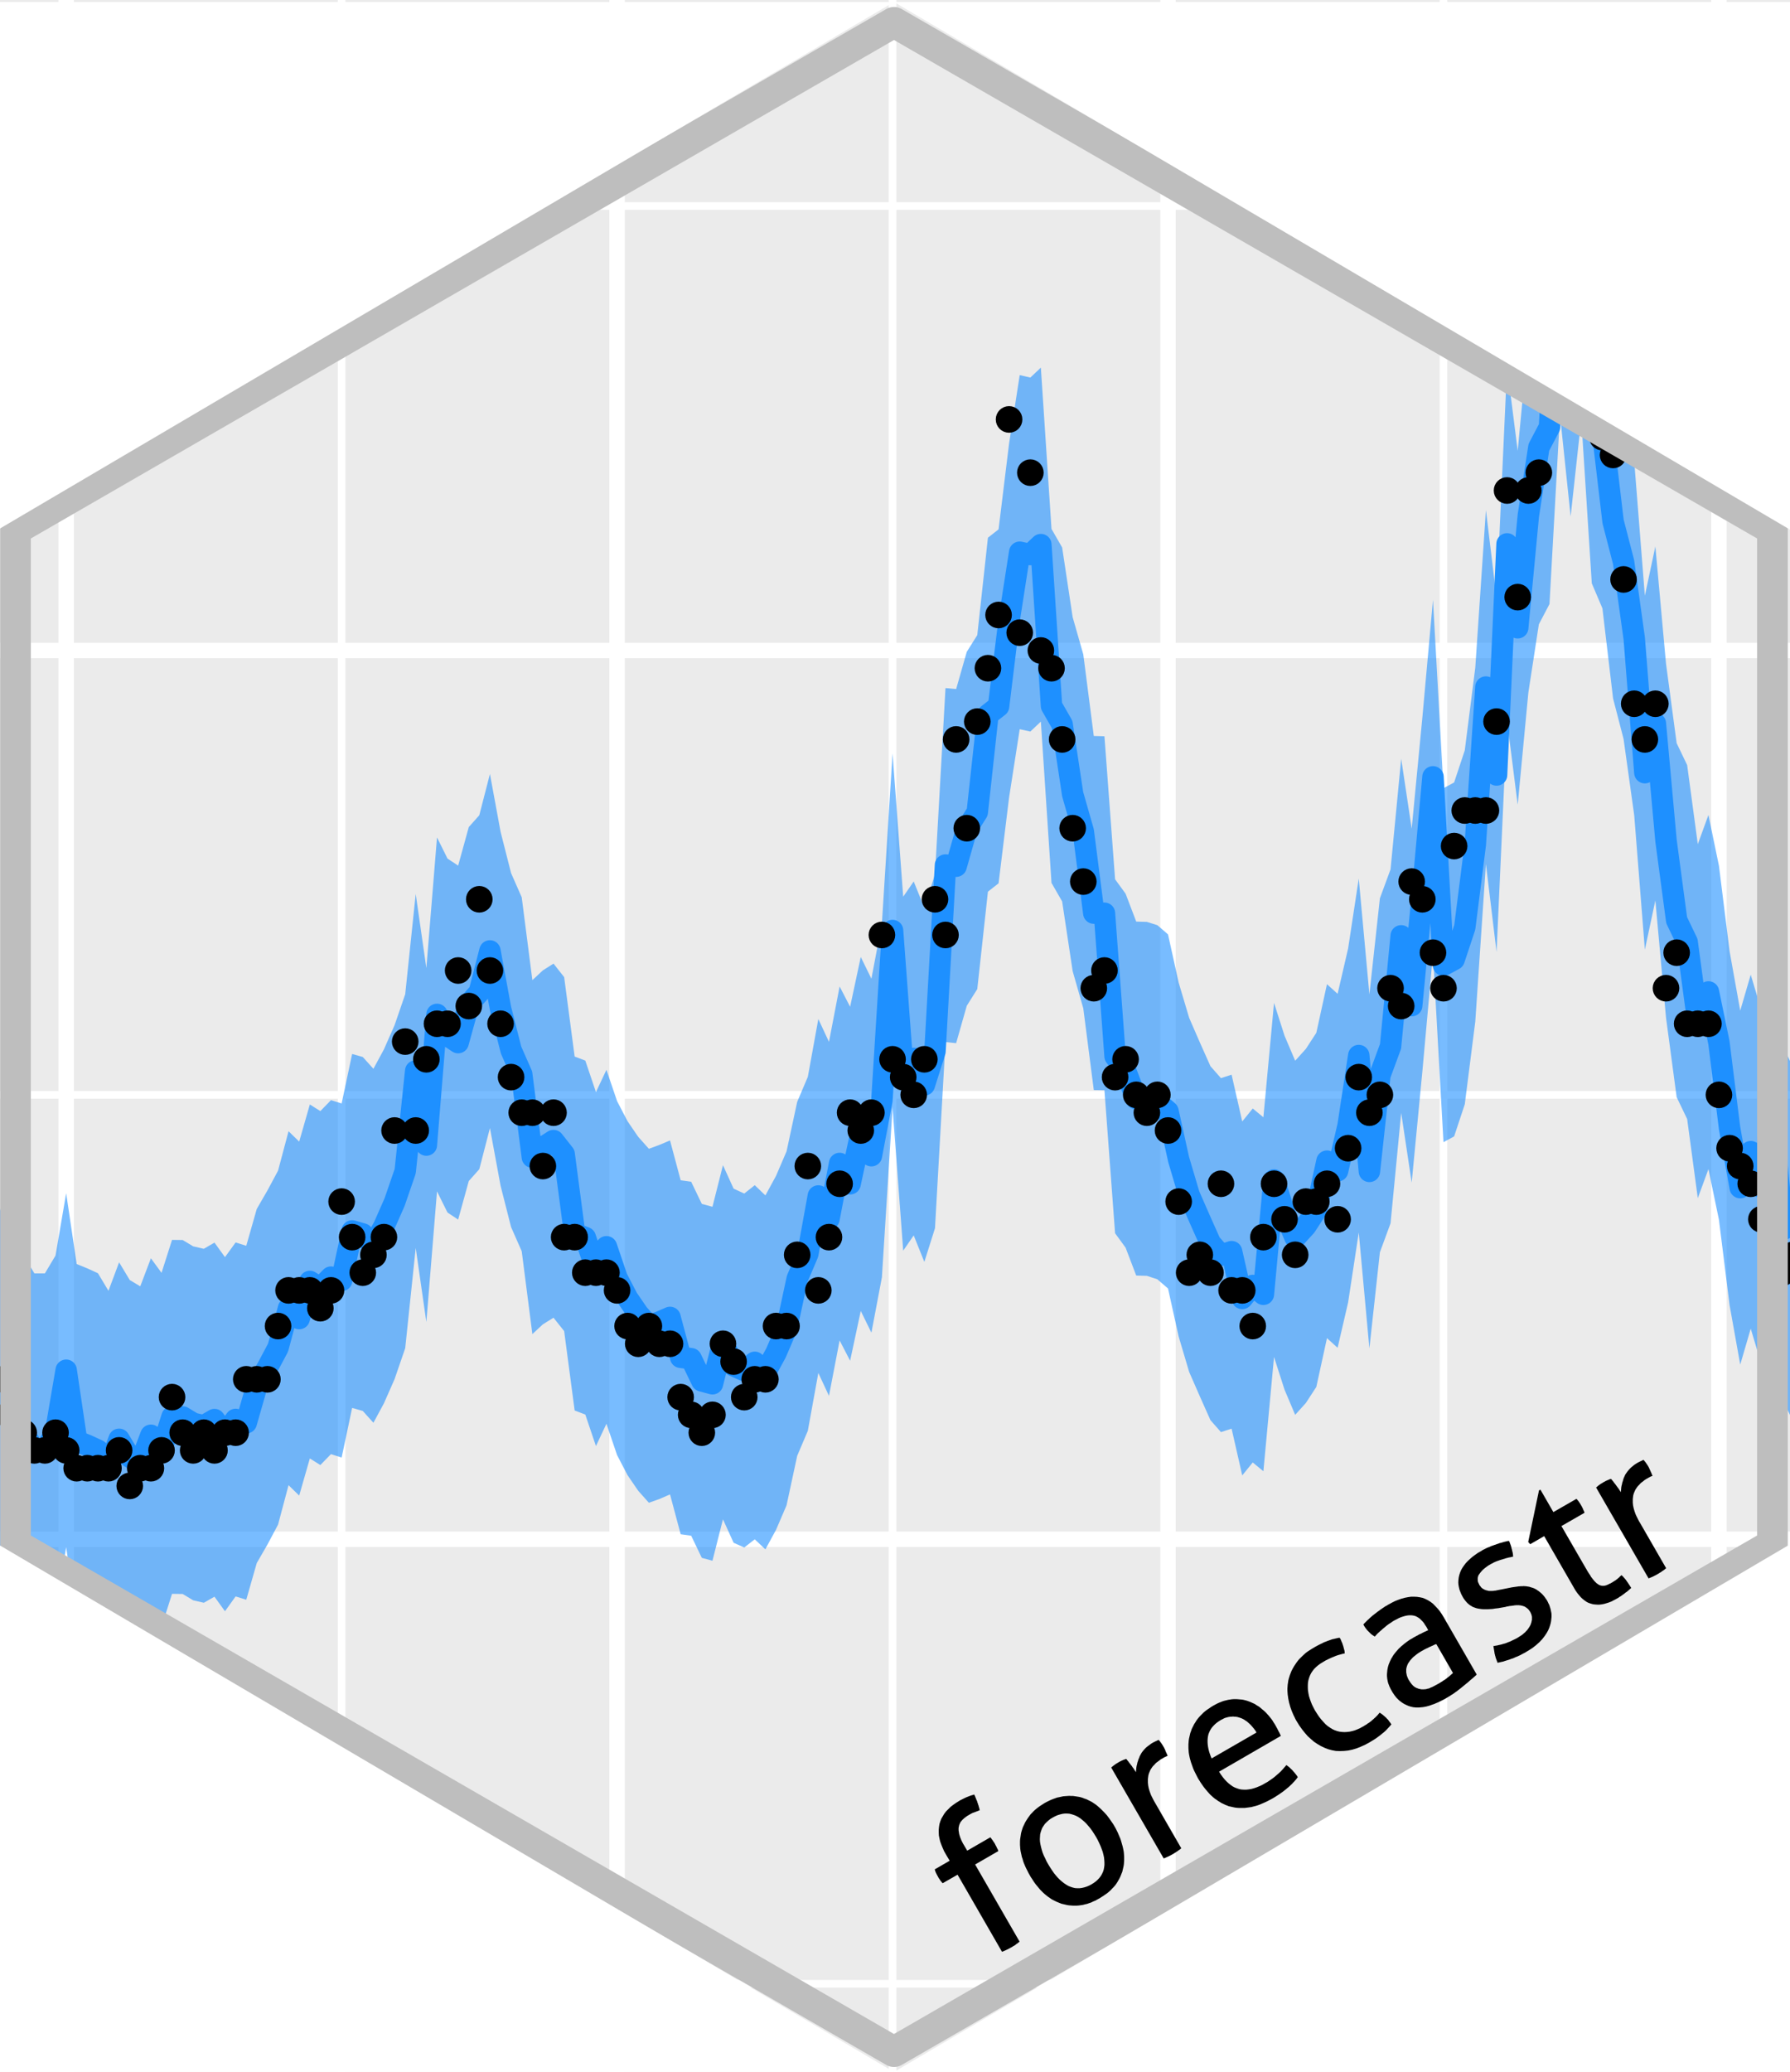 <?xml version='1.0' encoding='UTF-8' ?>
<svg xmlns='http://www.w3.org/2000/svg' xmlns:xlink='http://www.w3.org/1999/xlink' viewBox='0 0 124.44 144.00'>
<rect x="0" y="0" width="124.44" height="144.00" style="fill:#333333;stroke:none;opacity:1;fill-opacity:1"/>
<defs>
  <style type='text/css'><![CDATA[
    line, polyline, polygon, path, rect, circle {
      fill: none;
      stroke: #000000;
      stroke-linecap: round;
      stroke-linejoin: round;
      stroke-miterlimit: 10.00;
    }
  ]]></style>
</defs>
<rect width='100%' height='100%' style='stroke: none; fill: none;'/>
<defs>
  <clipPath id='cpMC4wMHwxMjQuNDR8MTQzLjg2fDAuMTQ='>
    <rect x='0.00' y='0.14' width='124.44' height='143.71' />
  </clipPath>
</defs>
<rect x='0.00' y='0.14' width='124.44' height='143.71' style='stroke-width: 1.07; stroke: none;' clip-path='url(#cpMC4wMHwxMjQuNDR8MTQzLjg2fDAuMTQ=)' />
<defs>
  <clipPath id='cpMC4wMHwxMjQuNDR8MTQ0LjAwfDAuMDA='>
    <rect x='0.00' y='0.00' width='124.44' height='144.00' />
  </clipPath>
</defs>
<defs>
  <clipPath id='cpMC4wMHwxMjQuNDR8MTQ0LjAwfDAuMTQ='>
    <rect x='0.00' y='0.14' width='124.44' height='143.85' />
  </clipPath>
</defs>
<rect x='-0.14' y='0.14' width='124.58' height='143.85' style='stroke-width: 1.07; stroke: none;' clip-path='url(#cpMC4wMHwxMjQuNDR8MTQ0LjAwfDAuMTQ=)' />
<polygon points='1.08,36.81 1.08,107.33 62.15,142.59 123.22,107.33 123.22,36.81 62.15,1.55 1.08,36.81 ' style='stroke-width: 2.13; stroke: none; fill: #1881C2;' clip-path='url(#cpMC4wMHwxMjQuNDR8MTQ0LjAwfDAuMTQ=)' />
<defs>
  <clipPath id='cpMC4wMHwxMjQuNDR8MTQ0LjAwfDAuMDA='>
    <rect x='0.00' y='0.00' width='124.44' height='144.00' />
  </clipPath>
</defs>
<rect x='-81.00' y='-44.28' width='253.86' height='253.86' style='stroke-width: 1.07; stroke: #FFFFFF; fill: #FFFFFF;' clip-path='url(#cpMC4wMHwxMjQuNDR8MTQ0LjAwfDAuMDA=)' />
<defs>
  <clipPath id='cpMC4wMHwxMjQuNDR8MTQ0LjAwfDAuMTQ='>
    <rect x='0.00' y='0.14' width='124.44' height='143.85' />
  </clipPath>
</defs>
<defs>
  <clipPath id='cpMC4wMHwxMjQuNDR8MTQ0LjAwfDAuMDA='>
    <rect x='0.00' y='0.00' width='124.44' height='144.00' />
  </clipPath>
</defs>
<rect x='-43.28' y='-38.80' width='210.66' height='217.44' style='stroke-width: 1.07; stroke: none; fill: #EBEBEB;' clip-path='url(#cpMC4wMHwxMjQuNDR8MTQ0LjAwfDAuMDA=)' />
<polyline points='0.00,137.87 124.44,137.87 ' style='stroke-width: 0.53; stroke: #FFFFFF; stroke-linecap: butt;' clip-path='url(#cpMC4wMHwxMjQuNDR8MTQ0LjAwfDAuMDA=)' />
<polyline points='0.00,76.09 124.44,76.09 ' style='stroke-width: 0.53; stroke: #FFFFFF; stroke-linecap: butt;' clip-path='url(#cpMC4wMHwxMjQuNDR8MTQ0LjAwfDAuMDA=)' />
<polyline points='0.00,14.32 124.44,14.32 ' style='stroke-width: 0.53; stroke: #FFFFFF; stroke-linecap: butt;' clip-path='url(#cpMC4wMHwxMjQuNDR8MTQ0LjAwfDAuMDA=)' />
<polyline points='23.75,144.00 23.75,0.00 ' style='stroke-width: 0.53; stroke: #FFFFFF; stroke-linecap: butt;' clip-path='url(#cpMC4wMHwxMjQuNDR8MTQ0LjAwfDAuMDA=)' />
<polyline points='62.05,144.00 62.05,0.00 ' style='stroke-width: 0.53; stroke: #FFFFFF; stroke-linecap: butt;' clip-path='url(#cpMC4wMHwxMjQuNDR8MTQ0LjAwfDAuMDA=)' />
<polyline points='100.35,144.00 100.35,0.00 ' style='stroke-width: 0.53; stroke: #FFFFFF; stroke-linecap: butt;' clip-path='url(#cpMC4wMHwxMjQuNDR8MTQ0LjAwfDAuMDA=)' />
<polyline points='0.00,106.98 124.44,106.98 ' style='stroke-width: 1.07; stroke: #FFFFFF; stroke-linecap: butt;' clip-path='url(#cpMC4wMHwxMjQuNDR8MTQ0LjAwfDAuMDA=)' />
<polyline points='0.00,45.21 124.44,45.21 ' style='stroke-width: 1.07; stroke: #FFFFFF; stroke-linecap: butt;' clip-path='url(#cpMC4wMHwxMjQuNDR8MTQ0LjAwfDAuMDA=)' />
<polyline points='4.60,144.00 4.60,0.00 ' style='stroke-width: 1.07; stroke: #FFFFFF; stroke-linecap: butt;' clip-path='url(#cpMC4wMHwxMjQuNDR8MTQ0LjAwfDAuMDA=)' />
<polyline points='42.90,144.00 42.90,0.00 ' style='stroke-width: 1.07; stroke: #FFFFFF; stroke-linecap: butt;' clip-path='url(#cpMC4wMHwxMjQuNDR8MTQ0LjAwfDAuMDA=)' />
<polyline points='81.20,144.00 81.20,0.00 ' style='stroke-width: 1.07; stroke: #FFFFFF; stroke-linecap: butt;' clip-path='url(#cpMC4wMHwxMjQuNDR8MTQ0LjAwfDAuMDA=)' />
<polyline points='119.50,144.00 119.50,0.00 ' style='stroke-width: 1.07; stroke: #FFFFFF; stroke-linecap: butt;' clip-path='url(#cpMC4wMHwxMjQuNDR8MTQ0LjAwfDAuMDA=)' />
<polyline points='0.00,96.45 0.18,95.86 0.91,98.33 1.65,99.56 2.39,100.80 3.12,100.80 3.86,99.56 4.60,95.23 5.33,100.15 6.07,100.45 6.81,100.79 7.54,102.01 8.28,100.03 9.02,101.26 9.75,101.70 10.49,99.75 11.23,100.76 11.96,98.47 12.70,98.48 13.43,98.92 14.17,99.09 14.91,98.66 15.64,99.67 16.38,98.65 17.12,98.88 17.85,96.33 18.59,95.05 19.33,93.66 20.06,90.92 20.80,91.64 21.54,89.06 22.27,89.52 23.01,88.76 23.75,88.99 24.48,85.55 25.22,85.76 25.96,86.58 26.69,85.23 27.43,83.55 28.17,81.40 28.90,74.43 29.64,79.58 30.38,70.50 31.11,71.97 31.85,72.46 32.59,69.78 33.32,68.96 34.06,66.09 34.80,70.11 35.53,72.98 36.27,74.66 37.01,80.42 37.74,79.74 38.48,79.27 39.22,80.21 39.95,85.73 40.69,86.01 41.43,88.20 42.16,86.65 42.90,88.83 43.63,90.23 44.37,91.31 45.11,92.14 45.84,91.88 46.58,91.56 47.32,94.33 48.05,94.43 48.79,95.97 49.53,96.17 50.26,93.28 51.00,94.92 51.74,95.25 52.47,94.68 53.21,95.38 53.95,94.02 54.68,92.32 55.42,88.88 56.16,87.14 56.89,83.12 57.63,84.71 58.37,80.86 59.10,82.27 59.84,78.81 60.58,80.32 61.31,76.47 62.05,64.67 62.79,74.62 63.52,73.56 64.26,75.40 65.00,73.06 65.73,60.12 66.47,60.20 67.21,57.60 67.94,56.44 68.68,49.67 69.42,49.09 70.15,43.13 70.89,38.38 71.63,38.54 72.36,37.85 73.10,49.06 73.84,50.35 74.57,55.19 75.31,57.78 76.04,63.46 76.78,63.47 77.52,73.41 78.25,74.41 78.99,76.35 79.73,76.37 80.46,76.61 81.20,77.24 81.94,80.59 82.67,83.05 83.41,84.74 84.15,86.40 84.88,87.23 85.62,86.99 86.36,90.24 87.09,89.34 87.83,89.95 88.57,82.01 89.30,84.28 90.04,86.02 90.78,85.21 91.51,84.09 92.25,80.70 92.99,81.37 93.72,78.22 94.46,73.36 95.20,81.41 95.93,74.73 96.67,72.72 97.41,65.04 98.14,69.89 98.88,62.19 99.62,53.99 100.35,67.08 101.09,66.68 101.83,64.45 102.56,58.71 103.30,47.75 104.04,53.86 104.77,37.80 105.51,43.63 106.25,35.83 106.98,31.09 107.72,29.68 108.45,16.54 109.19,23.59 109.93,16.83 110.66,28.23 111.40,29.98 112.14,36.24 112.87,39.06 113.61,44.36 114.35,53.70 115.08,50.28 115.82,58.42 116.56,63.95 117.29,65.47 118.03,70.97 118.77,68.94 119.50,72.47 120.24,78.41 120.98,82.54 121.71,80.04 122.45,82.51 123.19,77.33 123.92,84.93 124.44,86.04 ' style='stroke-width: 1.49; stroke: #1E90FF; stroke-linecap: butt;' clip-path='url(#cpMC4wMHwxMjQuNDR8MTQ0LjAwfDAuMDA=)' />
<polygon points='0.00,84.15 0.18,83.56 0.91,86.03 1.65,87.26 2.39,88.50 3.12,88.50 3.86,87.26 4.60,82.93 5.33,87.85 6.07,88.15 6.81,88.49 7.54,89.71 8.28,87.73 9.02,88.96 9.75,89.40 10.49,87.45 11.23,88.46 11.96,86.17 12.70,86.18 13.43,86.62 14.17,86.79 14.91,86.36 15.64,87.37 16.38,86.35 17.12,86.58 17.85,84.02 18.59,82.74 19.33,81.36 20.06,78.62 20.80,79.34 21.54,76.76 22.27,77.22 23.01,76.46 23.75,76.69 24.48,73.25 25.22,73.46 25.96,74.28 26.69,72.93 27.43,71.25 28.17,69.10 28.90,62.13 29.64,67.28 30.38,58.20 31.11,59.67 31.85,60.16 32.59,57.48 33.32,56.66 34.06,53.79 34.80,57.81 35.53,60.68 36.27,62.36 37.01,68.12 37.74,67.44 38.48,66.97 39.22,67.91 39.95,73.43 40.69,73.71 41.43,75.90 42.16,74.35 42.90,76.53 43.63,77.93 44.37,79.01 45.11,79.84 45.84,79.57 46.58,79.26 47.32,82.03 48.05,82.13 48.79,83.67 49.53,83.87 50.26,80.98 51.00,82.61 51.74,82.95 52.47,82.37 53.21,83.08 53.95,81.72 54.68,80.02 55.42,76.58 56.16,74.84 56.89,70.82 57.63,72.41 58.37,68.56 59.10,69.97 59.84,66.51 60.58,68.02 61.31,64.17 62.05,52.37 62.79,62.32 63.52,61.26 64.26,63.09 65.00,60.76 65.73,47.82 66.47,47.89 67.21,45.30 67.94,44.14 68.68,37.37 69.42,36.79 70.15,30.83 70.89,26.07 71.63,26.24 72.36,25.55 73.10,36.76 73.84,38.05 74.57,42.89 75.31,45.48 76.04,51.15 76.78,51.17 77.52,61.11 78.25,62.11 78.99,64.05 79.73,64.07 80.46,64.30 81.20,64.94 81.94,68.29 82.67,70.74 83.41,72.44 84.15,74.10 84.88,74.93 85.62,74.69 86.36,77.94 87.09,77.04 87.83,77.65 88.57,69.70 89.30,71.98 90.04,73.72 90.78,72.90 91.51,71.78 92.25,68.40 92.99,69.07 93.72,65.92 94.46,61.06 95.20,69.11 95.93,62.43 96.67,60.42 97.41,52.73 98.14,57.59 98.88,49.89 99.62,41.69 100.35,54.78 101.09,54.38 101.83,52.15 102.56,46.41 103.30,35.45 104.04,41.56 104.77,25.50 105.51,31.33 106.25,23.53 106.98,18.79 107.72,17.38 108.45,4.24 109.19,11.29 109.93,4.53 110.66,15.93 111.40,17.67 112.14,23.94 112.87,26.76 113.61,32.06 114.35,41.40 115.08,37.98 115.82,46.12 116.56,51.65 117.29,53.17 118.03,58.67 118.77,56.64 119.50,60.17 120.24,66.11 120.98,70.24 121.71,67.74 122.45,70.21 123.19,65.03 123.92,72.63 124.44,73.74 124.44,98.34 123.92,97.24 123.19,89.63 122.45,94.81 121.71,92.34 120.98,94.84 120.24,90.71 119.50,84.77 118.77,81.25 118.03,83.27 117.29,77.77 116.56,76.25 115.82,70.72 115.08,62.58 114.35,66.00 113.61,56.66 112.87,51.36 112.14,48.54 111.40,42.28 110.66,40.54 109.93,29.13 109.19,35.89 108.45,28.84 107.72,41.98 106.98,43.39 106.25,48.14 105.51,55.93 104.77,50.10 104.04,66.16 103.30,60.05 102.56,71.01 101.83,76.75 101.09,78.98 100.35,79.38 99.62,66.29 98.88,74.49 98.14,82.19 97.41,77.34 96.67,85.02 95.93,87.03 95.20,93.71 94.46,85.66 93.72,90.52 92.99,93.67 92.25,93.00 91.51,96.39 90.78,97.51 90.04,98.33 89.30,96.58 88.57,94.31 87.83,102.25 87.09,101.64 86.36,102.54 85.62,99.29 84.88,99.53 84.15,98.70 83.41,97.04 82.67,95.35 81.94,92.89 81.20,89.55 80.46,88.91 79.73,88.67 78.99,88.65 78.25,86.71 77.52,85.71 76.78,75.77 76.04,75.76 75.31,70.08 74.57,67.49 73.84,62.65 73.10,61.36 72.36,50.15 71.63,50.84 70.89,50.68 70.15,55.43 69.42,61.39 68.68,61.97 67.94,68.74 67.21,69.90 66.47,72.50 65.73,72.42 65.00,85.36 64.26,87.70 63.52,85.86 62.79,86.92 62.05,76.97 61.31,88.77 60.58,92.62 59.84,91.11 59.10,94.57 58.37,93.16 57.63,97.01 56.89,95.42 56.16,99.44 55.42,101.18 54.68,104.62 53.95,106.32 53.21,107.68 52.47,106.98 51.74,107.55 51.00,107.22 50.26,105.59 49.53,108.47 48.79,108.27 48.05,106.73 47.32,106.63 46.58,103.86 45.84,104.18 45.11,104.44 44.37,103.61 43.63,102.53 42.90,101.13 42.16,98.95 41.43,100.50 40.69,98.31 39.95,98.03 39.22,92.51 38.48,91.58 37.74,92.04 37.01,92.72 36.27,86.96 35.53,85.28 34.80,82.41 34.06,78.40 33.32,81.26 32.59,82.08 31.85,84.76 31.11,84.27 30.38,82.80 29.64,91.88 28.90,86.73 28.17,93.70 27.43,95.85 26.69,97.53 25.96,98.88 25.22,98.06 24.48,97.85 23.75,101.30 23.01,101.06 22.27,101.82 21.54,101.36 20.80,103.94 20.06,103.22 19.33,105.96 18.59,107.35 17.85,108.63 17.12,111.18 16.38,110.95 15.64,111.98 14.91,110.97 14.17,111.39 13.43,111.22 12.70,110.78 11.96,110.77 11.23,113.06 10.49,112.05 9.75,114.00 9.02,113.56 8.28,112.33 7.54,114.32 6.81,113.09 6.07,112.75 5.33,112.45 4.60,107.53 3.86,111.86 3.12,113.10 2.39,113.10 1.65,111.87 0.91,110.63 0.18,108.16 0.00,108.75 ' style='stroke-width: 0.00; stroke: none; fill: #1E90FF; fill-opacity: 0.60;' clip-path='url(#cpMC4wMHwxMjQuNDR8MTQ0LjAwfDAuMDA=)' />
<polyline points='0.00,84.15 0.18,83.56 0.91,86.03 1.65,87.26 2.39,88.50 3.12,88.50 3.86,87.26 4.60,82.93 5.33,87.85 6.07,88.15 6.81,88.49 7.54,89.71 8.28,87.73 9.02,88.96 9.75,89.40 10.49,87.45 11.23,88.46 11.96,86.17 12.70,86.18 13.43,86.62 14.17,86.79 14.91,86.36 15.64,87.37 16.38,86.35 17.12,86.58 17.85,84.02 18.59,82.74 19.33,81.36 20.06,78.62 20.80,79.34 21.54,76.76 22.27,77.22 23.01,76.46 23.75,76.69 24.48,73.25 25.22,73.46 25.96,74.28 26.69,72.93 27.43,71.25 28.17,69.10 28.90,62.13 29.64,67.28 30.38,58.20 31.11,59.67 31.85,60.16 32.59,57.48 33.32,56.66 34.06,53.79 34.80,57.81 35.53,60.68 36.27,62.36 37.01,68.12 37.74,67.44 38.48,66.97 39.22,67.91 39.95,73.43 40.69,73.71 41.43,75.90 42.16,74.35 42.90,76.53 43.63,77.93 44.37,79.01 45.11,79.84 45.84,79.57 46.58,79.26 47.32,82.03 48.05,82.13 48.79,83.67 49.53,83.87 50.26,80.98 51.00,82.61 51.74,82.95 52.47,82.37 53.21,83.08 53.95,81.72 54.68,80.02 55.42,76.58 56.16,74.84 56.89,70.82 57.63,72.41 58.37,68.56 59.10,69.97 59.84,66.51 60.58,68.02 61.31,64.17 62.05,52.37 62.79,62.32 63.52,61.26 64.26,63.09 65.00,60.76 65.73,47.82 66.47,47.89 67.21,45.30 67.94,44.14 68.68,37.37 69.42,36.79 70.15,30.83 70.89,26.07 71.63,26.24 72.36,25.55 73.10,36.76 73.84,38.05 74.57,42.89 75.31,45.48 76.04,51.15 76.78,51.17 77.52,61.11 78.25,62.11 78.99,64.05 79.73,64.07 80.46,64.30 81.20,64.94 81.94,68.29 82.67,70.74 83.41,72.44 84.15,74.10 84.88,74.93 85.62,74.69 86.36,77.94 87.09,77.04 87.83,77.65 88.57,69.70 89.30,71.98 90.04,73.72 90.78,72.90 91.51,71.78 92.25,68.40 92.99,69.07 93.72,65.92 94.46,61.06 95.20,69.11 95.93,62.43 96.67,60.42 97.41,52.73 98.14,57.59 98.88,49.89 99.62,41.69 100.35,54.78 101.09,54.38 101.83,52.15 102.56,46.41 103.30,35.45 104.04,41.56 104.77,25.50 105.51,31.33 106.25,23.53 106.98,18.79 107.72,17.38 108.45,4.24 109.19,11.29 109.93,4.53 110.66,15.93 111.40,17.67 112.14,23.94 112.87,26.76 113.61,32.06 114.35,41.40 115.08,37.98 115.82,46.12 116.56,51.65 117.29,53.17 118.03,58.67 118.77,56.64 119.50,60.17 120.24,66.11 120.98,70.24 121.71,67.74 122.45,70.21 123.19,65.03 123.92,72.63 124.44,73.74 ' style='stroke-width: 1.07; stroke: none;' clip-path='url(#cpMC4wMHwxMjQuNDR8MTQ0LjAwfDAuMDA=)' />
<polyline points='124.44,98.34 123.92,97.24 123.19,89.63 122.45,94.81 121.71,92.34 120.98,94.84 120.24,90.71 119.50,84.77 118.77,81.25 118.03,83.27 117.29,77.77 116.56,76.25 115.82,70.72 115.08,62.58 114.35,66.00 113.61,56.66 112.87,51.36 112.14,48.54 111.40,42.28 110.66,40.54 109.93,29.13 109.19,35.89 108.45,28.84 107.72,41.98 106.98,43.39 106.25,48.14 105.51,55.93 104.77,50.10 104.04,66.16 103.30,60.05 102.56,71.01 101.83,76.75 101.09,78.98 100.35,79.38 99.62,66.29 98.88,74.49 98.14,82.19 97.41,77.34 96.67,85.02 95.93,87.03 95.20,93.71 94.46,85.66 93.72,90.52 92.99,93.67 92.25,93.00 91.51,96.39 90.78,97.51 90.04,98.33 89.30,96.58 88.57,94.31 87.83,102.25 87.09,101.64 86.36,102.54 85.62,99.29 84.88,99.53 84.15,98.70 83.41,97.04 82.67,95.35 81.94,92.89 81.20,89.55 80.46,88.91 79.73,88.67 78.99,88.65 78.25,86.71 77.52,85.71 76.78,75.77 76.04,75.76 75.31,70.08 74.57,67.49 73.84,62.65 73.10,61.36 72.36,50.15 71.63,50.84 70.89,50.68 70.15,55.43 69.42,61.39 68.68,61.97 67.94,68.74 67.21,69.90 66.47,72.50 65.73,72.42 65.00,85.36 64.26,87.70 63.52,85.86 62.79,86.92 62.05,76.97 61.31,88.77 60.58,92.62 59.84,91.11 59.10,94.57 58.37,93.16 57.63,97.01 56.89,95.42 56.16,99.44 55.42,101.18 54.68,104.62 53.95,106.32 53.21,107.68 52.47,106.98 51.74,107.55 51.00,107.22 50.26,105.59 49.53,108.47 48.79,108.27 48.05,106.73 47.32,106.63 46.58,103.86 45.84,104.18 45.11,104.44 44.37,103.61 43.63,102.53 42.90,101.13 42.16,98.95 41.43,100.50 40.69,98.31 39.95,98.03 39.22,92.51 38.48,91.58 37.74,92.04 37.01,92.72 36.27,86.96 35.53,85.28 34.80,82.41 34.06,78.40 33.32,81.26 32.59,82.08 31.85,84.76 31.11,84.27 30.38,82.80 29.64,91.88 28.90,86.73 28.17,93.70 27.43,95.85 26.69,97.53 25.96,98.88 25.22,98.06 24.48,97.85 23.75,101.30 23.01,101.06 22.27,101.82 21.54,101.36 20.80,103.94 20.06,103.22 19.33,105.96 18.59,107.35 17.85,108.63 17.12,111.18 16.38,110.95 15.64,111.98 14.91,110.97 14.17,111.39 13.43,111.22 12.70,110.78 11.96,110.77 11.23,113.06 10.49,112.05 9.75,114.00 9.02,113.56 8.28,112.33 7.54,114.32 6.81,113.09 6.07,112.75 5.33,112.45 4.60,107.53 3.86,111.86 3.12,113.10 2.39,113.10 1.65,111.87 0.91,110.63 0.18,108.16 0.00,108.75 ' style='stroke-width: 1.07; stroke: none;' clip-path='url(#cpMC4wMHwxMjQuNDR8MTQ0LjAwfDAuMDA=)' />
<circle cx='-0.56' cy='98.33' r='0.57' style='stroke-width: 0.71; fill: #000000;' clip-path='url(#cpMC4wMHwxMjQuNDR8MTQ0LjAwfDAuMDA=)' />
<circle cx='0.18' cy='95.86' r='0.57' style='stroke-width: 0.71; fill: #000000;' clip-path='url(#cpMC4wMHwxMjQuNDR8MTQ0LjAwfDAuMDA=)' />
<circle cx='0.91' cy='98.33' r='0.57' style='stroke-width: 0.71; fill: #000000;' clip-path='url(#cpMC4wMHwxMjQuNDR8MTQ0LjAwfDAuMDA=)' />
<circle cx='1.65' cy='99.57' r='0.57' style='stroke-width: 0.71; fill: #000000;' clip-path='url(#cpMC4wMHwxMjQuNDR8MTQ0LjAwfDAuMDA=)' />
<circle cx='2.39' cy='100.80' r='0.57' style='stroke-width: 0.71; fill: #000000;' clip-path='url(#cpMC4wMHwxMjQuNDR8MTQ0LjAwfDAuMDA=)' />
<circle cx='3.12' cy='100.80' r='0.57' style='stroke-width: 0.71; fill: #000000;' clip-path='url(#cpMC4wMHwxMjQuNDR8MTQ0LjAwfDAuMDA=)' />
<circle cx='3.86' cy='99.57' r='0.57' style='stroke-width: 0.71; fill: #000000;' clip-path='url(#cpMC4wMHwxMjQuNDR8MTQ0LjAwfDAuMDA=)' />
<circle cx='4.60' cy='100.80' r='0.57' style='stroke-width: 0.71; fill: #000000;' clip-path='url(#cpMC4wMHwxMjQuNDR8MTQ0LjAwfDAuMDA=)' />
<circle cx='5.33' cy='102.04' r='0.57' style='stroke-width: 0.71; fill: #000000;' clip-path='url(#cpMC4wMHwxMjQuNDR8MTQ0LjAwfDAuMDA=)' />
<circle cx='6.07' cy='102.04' r='0.57' style='stroke-width: 0.71; fill: #000000;' clip-path='url(#cpMC4wMHwxMjQuNDR8MTQ0LjAwfDAuMDA=)' />
<circle cx='6.81' cy='102.04' r='0.57' style='stroke-width: 0.71; fill: #000000;' clip-path='url(#cpMC4wMHwxMjQuNDR8MTQ0LjAwfDAuMDA=)' />
<circle cx='7.54' cy='102.04' r='0.57' style='stroke-width: 0.71; fill: #000000;' clip-path='url(#cpMC4wMHwxMjQuNDR8MTQ0LjAwfDAuMDA=)' />
<circle cx='8.28' cy='100.80' r='0.57' style='stroke-width: 0.71; fill: #000000;' clip-path='url(#cpMC4wMHwxMjQuNDR8MTQ0LjAwfDAuMDA=)' />
<circle cx='9.02' cy='103.27' r='0.57' style='stroke-width: 0.71; fill: #000000;' clip-path='url(#cpMC4wMHwxMjQuNDR8MTQ0LjAwfDAuMDA=)' />
<circle cx='9.75' cy='102.04' r='0.57' style='stroke-width: 0.71; fill: #000000;' clip-path='url(#cpMC4wMHwxMjQuNDR8MTQ0LjAwfDAuMDA=)' />
<circle cx='10.49' cy='102.04' r='0.57' style='stroke-width: 0.71; fill: #000000;' clip-path='url(#cpMC4wMHwxMjQuNDR8MTQ0LjAwfDAuMDA=)' />
<circle cx='11.23' cy='100.80' r='0.57' style='stroke-width: 0.71; fill: #000000;' clip-path='url(#cpMC4wMHwxMjQuNDR8MTQ0LjAwfDAuMDA=)' />
<circle cx='11.96' cy='97.10' r='0.57' style='stroke-width: 0.71; fill: #000000;' clip-path='url(#cpMC4wMHwxMjQuNDR8MTQ0LjAwfDAuMDA=)' />
<circle cx='12.70' cy='99.57' r='0.57' style='stroke-width: 0.71; fill: #000000;' clip-path='url(#cpMC4wMHwxMjQuNDR8MTQ0LjAwfDAuMDA=)' />
<circle cx='13.43' cy='100.80' r='0.57' style='stroke-width: 0.71; fill: #000000;' clip-path='url(#cpMC4wMHwxMjQuNDR8MTQ0LjAwfDAuMDA=)' />
<circle cx='14.17' cy='99.57' r='0.57' style='stroke-width: 0.71; fill: #000000;' clip-path='url(#cpMC4wMHwxMjQuNDR8MTQ0LjAwfDAuMDA=)' />
<circle cx='14.91' cy='100.80' r='0.57' style='stroke-width: 0.71; fill: #000000;' clip-path='url(#cpMC4wMHwxMjQuNDR8MTQ0LjAwfDAuMDA=)' />
<circle cx='15.64' cy='99.57' r='0.57' style='stroke-width: 0.71; fill: #000000;' clip-path='url(#cpMC4wMHwxMjQuNDR8MTQ0LjAwfDAuMDA=)' />
<circle cx='16.38' cy='99.57' r='0.57' style='stroke-width: 0.71; fill: #000000;' clip-path='url(#cpMC4wMHwxMjQuNDR8MTQ0LjAwfDAuMDA=)' />
<circle cx='17.12' cy='95.86' r='0.57' style='stroke-width: 0.71; fill: #000000;' clip-path='url(#cpMC4wMHwxMjQuNDR8MTQ0LjAwfDAuMDA=)' />
<circle cx='17.85' cy='95.86' r='0.57' style='stroke-width: 0.71; fill: #000000;' clip-path='url(#cpMC4wMHwxMjQuNDR8MTQ0LjAwfDAuMDA=)' />
<circle cx='18.59' cy='95.86' r='0.57' style='stroke-width: 0.71; fill: #000000;' clip-path='url(#cpMC4wMHwxMjQuNDR8MTQ0LjAwfDAuMDA=)' />
<circle cx='19.33' cy='92.16' r='0.57' style='stroke-width: 0.71; fill: #000000;' clip-path='url(#cpMC4wMHwxMjQuNDR8MTQ0LjAwfDAuMDA=)' />
<circle cx='20.06' cy='89.68' r='0.57' style='stroke-width: 0.71; fill: #000000;' clip-path='url(#cpMC4wMHwxMjQuNDR8MTQ0LjAwfDAuMDA=)' />
<circle cx='20.80' cy='89.68' r='0.57' style='stroke-width: 0.71; fill: #000000;' clip-path='url(#cpMC4wMHwxMjQuNDR8MTQ0LjAwfDAuMDA=)' />
<circle cx='21.54' cy='89.68' r='0.57' style='stroke-width: 0.71; fill: #000000;' clip-path='url(#cpMC4wMHwxMjQuNDR8MTQ0LjAwfDAuMDA=)' />
<circle cx='22.27' cy='90.92' r='0.57' style='stroke-width: 0.71; fill: #000000;' clip-path='url(#cpMC4wMHwxMjQuNDR8MTQ0LjAwfDAuMDA=)' />
<circle cx='23.01' cy='89.68' r='0.57' style='stroke-width: 0.71; fill: #000000;' clip-path='url(#cpMC4wMHwxMjQuNDR8MTQ0LjAwfDAuMDA=)' />
<circle cx='23.75' cy='83.51' r='0.57' style='stroke-width: 0.71; fill: #000000;' clip-path='url(#cpMC4wMHwxMjQuNDR8MTQ0LjAwfDAuMDA=)' />
<circle cx='24.48' cy='85.98' r='0.57' style='stroke-width: 0.71; fill: #000000;' clip-path='url(#cpMC4wMHwxMjQuNDR8MTQ0LjAwfDAuMDA=)' />
<circle cx='25.22' cy='88.45' r='0.57' style='stroke-width: 0.71; fill: #000000;' clip-path='url(#cpMC4wMHwxMjQuNDR8MTQ0LjAwfDAuMDA=)' />
<circle cx='25.96' cy='87.21' r='0.57' style='stroke-width: 0.71; fill: #000000;' clip-path='url(#cpMC4wMHwxMjQuNDR8MTQ0LjAwfDAuMDA=)' />
<circle cx='26.69' cy='85.98' r='0.57' style='stroke-width: 0.71; fill: #000000;' clip-path='url(#cpMC4wMHwxMjQuNDR8MTQ0LjAwfDAuMDA=)' />
<circle cx='27.43' cy='78.57' r='0.57' style='stroke-width: 0.71; fill: #000000;' clip-path='url(#cpMC4wMHwxMjQuNDR8MTQ0LjAwfDAuMDA=)' />
<circle cx='28.17' cy='72.39' r='0.57' style='stroke-width: 0.71; fill: #000000;' clip-path='url(#cpMC4wMHwxMjQuNDR8MTQ0LjAwfDAuMDA=)' />
<circle cx='28.90' cy='78.57' r='0.57' style='stroke-width: 0.71; fill: #000000;' clip-path='url(#cpMC4wMHwxMjQuNDR8MTQ0LjAwfDAuMDA=)' />
<circle cx='29.64' cy='73.62' r='0.57' style='stroke-width: 0.71; fill: #000000;' clip-path='url(#cpMC4wMHwxMjQuNDR8MTQ0LjAwfDAuMDA=)' />
<circle cx='30.38' cy='71.15' r='0.57' style='stroke-width: 0.71; fill: #000000;' clip-path='url(#cpMC4wMHwxMjQuNDR8MTQ0LjAwfDAuMDA=)' />
<circle cx='31.11' cy='71.15' r='0.57' style='stroke-width: 0.71; fill: #000000;' clip-path='url(#cpMC4wMHwxMjQuNDR8MTQ0LjAwfDAuMDA=)' />
<circle cx='31.85' cy='67.45' r='0.57' style='stroke-width: 0.71; fill: #000000;' clip-path='url(#cpMC4wMHwxMjQuNDR8MTQ0LjAwfDAuMDA=)' />
<circle cx='32.59' cy='69.92' r='0.57' style='stroke-width: 0.71; fill: #000000;' clip-path='url(#cpMC4wMHwxMjQuNDR8MTQ0LjAwfDAuMDA=)' />
<circle cx='33.32' cy='62.50' r='0.57' style='stroke-width: 0.71; fill: #000000;' clip-path='url(#cpMC4wMHwxMjQuNDR8MTQ0LjAwfDAuMDA=)' />
<circle cx='34.06' cy='67.45' r='0.57' style='stroke-width: 0.71; fill: #000000;' clip-path='url(#cpMC4wMHwxMjQuNDR8MTQ0LjAwfDAuMDA=)' />
<circle cx='34.80' cy='71.15' r='0.57' style='stroke-width: 0.71; fill: #000000;' clip-path='url(#cpMC4wMHwxMjQuNDR8MTQ0LjAwfDAuMDA=)' />
<circle cx='35.53' cy='74.86' r='0.57' style='stroke-width: 0.71; fill: #000000;' clip-path='url(#cpMC4wMHwxMjQuNDR8MTQ0LjAwfDAuMDA=)' />
<circle cx='36.27' cy='77.33' r='0.57' style='stroke-width: 0.71; fill: #000000;' clip-path='url(#cpMC4wMHwxMjQuNDR8MTQ0LjAwfDAuMDA=)' />
<circle cx='37.01' cy='77.33' r='0.57' style='stroke-width: 0.71; fill: #000000;' clip-path='url(#cpMC4wMHwxMjQuNDR8MTQ0LjAwfDAuMDA=)' />
<circle cx='37.74' cy='81.04' r='0.57' style='stroke-width: 0.71; fill: #000000;' clip-path='url(#cpMC4wMHwxMjQuNDR8MTQ0LjAwfDAuMDA=)' />
<circle cx='38.48' cy='77.33' r='0.57' style='stroke-width: 0.71; fill: #000000;' clip-path='url(#cpMC4wMHwxMjQuNDR8MTQ0LjAwfDAuMDA=)' />
<circle cx='39.22' cy='85.98' r='0.57' style='stroke-width: 0.71; fill: #000000;' clip-path='url(#cpMC4wMHwxMjQuNDR8MTQ0LjAwfDAuMDA=)' />
<circle cx='39.95' cy='85.98' r='0.57' style='stroke-width: 0.71; fill: #000000;' clip-path='url(#cpMC4wMHwxMjQuNDR8MTQ0LjAwfDAuMDA=)' />
<circle cx='40.69' cy='88.45' r='0.57' style='stroke-width: 0.71; fill: #000000;' clip-path='url(#cpMC4wMHwxMjQuNDR8MTQ0LjAwfDAuMDA=)' />
<circle cx='41.43' cy='88.45' r='0.57' style='stroke-width: 0.71; fill: #000000;' clip-path='url(#cpMC4wMHwxMjQuNDR8MTQ0LjAwfDAuMDA=)' />
<circle cx='42.16' cy='88.45' r='0.57' style='stroke-width: 0.71; fill: #000000;' clip-path='url(#cpMC4wMHwxMjQuNDR8MTQ0LjAwfDAuMDA=)' />
<circle cx='42.90' cy='89.68' r='0.57' style='stroke-width: 0.71; fill: #000000;' clip-path='url(#cpMC4wMHwxMjQuNDR8MTQ0LjAwfDAuMDA=)' />
<circle cx='43.63' cy='92.16' r='0.57' style='stroke-width: 0.71; fill: #000000;' clip-path='url(#cpMC4wMHwxMjQuNDR8MTQ0LjAwfDAuMDA=)' />
<circle cx='44.37' cy='93.39' r='0.57' style='stroke-width: 0.71; fill: #000000;' clip-path='url(#cpMC4wMHwxMjQuNDR8MTQ0LjAwfDAuMDA=)' />
<circle cx='45.11' cy='92.16' r='0.57' style='stroke-width: 0.71; fill: #000000;' clip-path='url(#cpMC4wMHwxMjQuNDR8MTQ0LjAwfDAuMDA=)' />
<circle cx='45.84' cy='93.39' r='0.57' style='stroke-width: 0.71; fill: #000000;' clip-path='url(#cpMC4wMHwxMjQuNDR8MTQ0LjAwfDAuMDA=)' />
<circle cx='46.58' cy='93.39' r='0.57' style='stroke-width: 0.71; fill: #000000;' clip-path='url(#cpMC4wMHwxMjQuNDR8MTQ0LjAwfDAuMDA=)' />
<circle cx='47.32' cy='97.10' r='0.57' style='stroke-width: 0.71; fill: #000000;' clip-path='url(#cpMC4wMHwxMjQuNDR8MTQ0LjAwfDAuMDA=)' />
<circle cx='48.05' cy='98.33' r='0.57' style='stroke-width: 0.71; fill: #000000;' clip-path='url(#cpMC4wMHwxMjQuNDR8MTQ0LjAwfDAuMDA=)' />
<circle cx='48.79' cy='99.57' r='0.57' style='stroke-width: 0.71; fill: #000000;' clip-path='url(#cpMC4wMHwxMjQuNDR8MTQ0LjAwfDAuMDA=)' />
<circle cx='49.53' cy='98.33' r='0.57' style='stroke-width: 0.71; fill: #000000;' clip-path='url(#cpMC4wMHwxMjQuNDR8MTQ0LjAwfDAuMDA=)' />
<circle cx='50.26' cy='93.39' r='0.57' style='stroke-width: 0.71; fill: #000000;' clip-path='url(#cpMC4wMHwxMjQuNDR8MTQ0LjAwfDAuMDA=)' />
<circle cx='51.00' cy='94.63' r='0.57' style='stroke-width: 0.71; fill: #000000;' clip-path='url(#cpMC4wMHwxMjQuNDR8MTQ0LjAwfDAuMDA=)' />
<circle cx='51.74' cy='97.10' r='0.57' style='stroke-width: 0.71; fill: #000000;' clip-path='url(#cpMC4wMHwxMjQuNDR8MTQ0LjAwfDAuMDA=)' />
<circle cx='52.47' cy='95.86' r='0.57' style='stroke-width: 0.71; fill: #000000;' clip-path='url(#cpMC4wMHwxMjQuNDR8MTQ0LjAwfDAuMDA=)' />
<circle cx='53.21' cy='95.86' r='0.57' style='stroke-width: 0.71; fill: #000000;' clip-path='url(#cpMC4wMHwxMjQuNDR8MTQ0LjAwfDAuMDA=)' />
<circle cx='53.95' cy='92.16' r='0.57' style='stroke-width: 0.71; fill: #000000;' clip-path='url(#cpMC4wMHwxMjQuNDR8MTQ0LjAwfDAuMDA=)' />
<circle cx='54.68' cy='92.16' r='0.57' style='stroke-width: 0.71; fill: #000000;' clip-path='url(#cpMC4wMHwxMjQuNDR8MTQ0LjAwfDAuMDA=)' />
<circle cx='55.42' cy='87.21' r='0.57' style='stroke-width: 0.71; fill: #000000;' clip-path='url(#cpMC4wMHwxMjQuNDR8MTQ0LjAwfDAuMDA=)' />
<circle cx='56.16' cy='81.04' r='0.57' style='stroke-width: 0.71; fill: #000000;' clip-path='url(#cpMC4wMHwxMjQuNDR8MTQ0LjAwfDAuMDA=)' />
<circle cx='56.89' cy='89.68' r='0.57' style='stroke-width: 0.71; fill: #000000;' clip-path='url(#cpMC4wMHwxMjQuNDR8MTQ0LjAwfDAuMDA=)' />
<circle cx='57.63' cy='85.98' r='0.57' style='stroke-width: 0.71; fill: #000000;' clip-path='url(#cpMC4wMHwxMjQuNDR8MTQ0LjAwfDAuMDA=)' />
<circle cx='58.37' cy='82.27' r='0.57' style='stroke-width: 0.71; fill: #000000;' clip-path='url(#cpMC4wMHwxMjQuNDR8MTQ0LjAwfDAuMDA=)' />
<circle cx='59.10' cy='77.33' r='0.57' style='stroke-width: 0.71; fill: #000000;' clip-path='url(#cpMC4wMHwxMjQuNDR8MTQ0LjAwfDAuMDA=)' />
<circle cx='59.84' cy='78.57' r='0.57' style='stroke-width: 0.71; fill: #000000;' clip-path='url(#cpMC4wMHwxMjQuNDR8MTQ0LjAwfDAuMDA=)' />
<circle cx='60.58' cy='77.33' r='0.57' style='stroke-width: 0.71; fill: #000000;' clip-path='url(#cpMC4wMHwxMjQuNDR8MTQ0LjAwfDAuMDA=)' />
<circle cx='61.31' cy='64.98' r='0.57' style='stroke-width: 0.71; fill: #000000;' clip-path='url(#cpMC4wMHwxMjQuNDR8MTQ0LjAwfDAuMDA=)' />
<circle cx='62.05' cy='73.62' r='0.57' style='stroke-width: 0.71; fill: #000000;' clip-path='url(#cpMC4wMHwxMjQuNDR8MTQ0LjAwfDAuMDA=)' />
<circle cx='62.79' cy='74.86' r='0.57' style='stroke-width: 0.71; fill: #000000;' clip-path='url(#cpMC4wMHwxMjQuNDR8MTQ0LjAwfDAuMDA=)' />
<circle cx='63.52' cy='76.09' r='0.57' style='stroke-width: 0.71; fill: #000000;' clip-path='url(#cpMC4wMHwxMjQuNDR8MTQ0LjAwfDAuMDA=)' />
<circle cx='64.26' cy='73.62' r='0.57' style='stroke-width: 0.71; fill: #000000;' clip-path='url(#cpMC4wMHwxMjQuNDR8MTQ0LjAwfDAuMDA=)' />
<circle cx='65.00' cy='62.50' r='0.57' style='stroke-width: 0.71; fill: #000000;' clip-path='url(#cpMC4wMHwxMjQuNDR8MTQ0LjAwfDAuMDA=)' />
<circle cx='65.73' cy='64.98' r='0.57' style='stroke-width: 0.71; fill: #000000;' clip-path='url(#cpMC4wMHwxMjQuNDR8MTQ0LjAwfDAuMDA=)' />
<circle cx='66.47' cy='51.39' r='0.57' style='stroke-width: 0.71; fill: #000000;' clip-path='url(#cpMC4wMHwxMjQuNDR8MTQ0LjAwfDAuMDA=)' />
<circle cx='67.21' cy='57.56' r='0.57' style='stroke-width: 0.71; fill: #000000;' clip-path='url(#cpMC4wMHwxMjQuNDR8MTQ0LjAwfDAuMDA=)' />
<circle cx='67.94' cy='50.15' r='0.57' style='stroke-width: 0.71; fill: #000000;' clip-path='url(#cpMC4wMHwxMjQuNDR8MTQ0LjAwfDAuMDA=)' />
<circle cx='68.68' cy='46.44' r='0.57' style='stroke-width: 0.71; fill: #000000;' clip-path='url(#cpMC4wMHwxMjQuNDR8MTQ0LjAwfDAuMDA=)' />
<circle cx='69.42' cy='42.74' r='0.57' style='stroke-width: 0.71; fill: #000000;' clip-path='url(#cpMC4wMHwxMjQuNDR8MTQ0LjAwfDAuMDA=)' />
<circle cx='70.15' cy='29.15' r='0.57' style='stroke-width: 0.71; fill: #000000;' clip-path='url(#cpMC4wMHwxMjQuNDR8MTQ0LjAwfDAuMDA=)' />
<circle cx='70.89' cy='43.97' r='0.57' style='stroke-width: 0.71; fill: #000000;' clip-path='url(#cpMC4wMHwxMjQuNDR8MTQ0LjAwfDAuMDA=)' />
<circle cx='71.63' cy='32.85' r='0.57' style='stroke-width: 0.71; fill: #000000;' clip-path='url(#cpMC4wMHwxMjQuNDR8MTQ0LjAwfDAuMDA=)' />
<circle cx='72.36' cy='45.21' r='0.57' style='stroke-width: 0.71; fill: #000000;' clip-path='url(#cpMC4wMHwxMjQuNDR8MTQ0LjAwfDAuMDA=)' />
<circle cx='73.10' cy='46.44' r='0.57' style='stroke-width: 0.71; fill: #000000;' clip-path='url(#cpMC4wMHwxMjQuNDR8MTQ0LjAwfDAuMDA=)' />
<circle cx='73.84' cy='51.39' r='0.57' style='stroke-width: 0.71; fill: #000000;' clip-path='url(#cpMC4wMHwxMjQuNDR8MTQ0LjAwfDAuMDA=)' />
<circle cx='74.57' cy='57.56' r='0.57' style='stroke-width: 0.71; fill: #000000;' clip-path='url(#cpMC4wMHwxMjQuNDR8MTQ0LjAwfDAuMDA=)' />
<circle cx='75.31' cy='61.27' r='0.57' style='stroke-width: 0.71; fill: #000000;' clip-path='url(#cpMC4wMHwxMjQuNDR8MTQ0LjAwfDAuMDA=)' />
<circle cx='76.04' cy='68.68' r='0.57' style='stroke-width: 0.71; fill: #000000;' clip-path='url(#cpMC4wMHwxMjQuNDR8MTQ0LjAwfDAuMDA=)' />
<circle cx='76.78' cy='67.45' r='0.57' style='stroke-width: 0.71; fill: #000000;' clip-path='url(#cpMC4wMHwxMjQuNDR8MTQ0LjAwfDAuMDA=)' />
<circle cx='77.52' cy='74.86' r='0.57' style='stroke-width: 0.71; fill: #000000;' clip-path='url(#cpMC4wMHwxMjQuNDR8MTQ0LjAwfDAuMDA=)' />
<circle cx='78.25' cy='73.62' r='0.57' style='stroke-width: 0.71; fill: #000000;' clip-path='url(#cpMC4wMHwxMjQuNDR8MTQ0LjAwfDAuMDA=)' />
<circle cx='78.99' cy='76.09' r='0.57' style='stroke-width: 0.71; fill: #000000;' clip-path='url(#cpMC4wMHwxMjQuNDR8MTQ0LjAwfDAuMDA=)' />
<circle cx='79.73' cy='77.33' r='0.57' style='stroke-width: 0.71; fill: #000000;' clip-path='url(#cpMC4wMHwxMjQuNDR8MTQ0LjAwfDAuMDA=)' />
<circle cx='80.46' cy='76.09' r='0.57' style='stroke-width: 0.71; fill: #000000;' clip-path='url(#cpMC4wMHwxMjQuNDR8MTQ0LjAwfDAuMDA=)' />
<circle cx='81.20' cy='78.57' r='0.57' style='stroke-width: 0.71; fill: #000000;' clip-path='url(#cpMC4wMHwxMjQuNDR8MTQ0LjAwfDAuMDA=)' />
<circle cx='81.94' cy='83.51' r='0.57' style='stroke-width: 0.71; fill: #000000;' clip-path='url(#cpMC4wMHwxMjQuNDR8MTQ0LjAwfDAuMDA=)' />
<circle cx='82.67' cy='88.45' r='0.57' style='stroke-width: 0.71; fill: #000000;' clip-path='url(#cpMC4wMHwxMjQuNDR8MTQ0LjAwfDAuMDA=)' />
<circle cx='83.41' cy='87.21' r='0.57' style='stroke-width: 0.71; fill: #000000;' clip-path='url(#cpMC4wMHwxMjQuNDR8MTQ0LjAwfDAuMDA=)' />
<circle cx='84.15' cy='88.45' r='0.57' style='stroke-width: 0.71; fill: #000000;' clip-path='url(#cpMC4wMHwxMjQuNDR8MTQ0LjAwfDAuMDA=)' />
<circle cx='84.88' cy='82.27' r='0.57' style='stroke-width: 0.71; fill: #000000;' clip-path='url(#cpMC4wMHwxMjQuNDR8MTQ0LjAwfDAuMDA=)' />
<circle cx='85.62' cy='89.68' r='0.57' style='stroke-width: 0.71; fill: #000000;' clip-path='url(#cpMC4wMHwxMjQuNDR8MTQ0LjAwfDAuMDA=)' />
<circle cx='86.36' cy='89.68' r='0.57' style='stroke-width: 0.71; fill: #000000;' clip-path='url(#cpMC4wMHwxMjQuNDR8MTQ0LjAwfDAuMDA=)' />
<circle cx='87.09' cy='92.16' r='0.57' style='stroke-width: 0.71; fill: #000000;' clip-path='url(#cpMC4wMHwxMjQuNDR8MTQ0LjAwfDAuMDA=)' />
<circle cx='87.83' cy='85.98' r='0.57' style='stroke-width: 0.71; fill: #000000;' clip-path='url(#cpMC4wMHwxMjQuNDR8MTQ0LjAwfDAuMDA=)' />
<circle cx='88.57' cy='82.27' r='0.57' style='stroke-width: 0.71; fill: #000000;' clip-path='url(#cpMC4wMHwxMjQuNDR8MTQ0LjAwfDAuMDA=)' />
<circle cx='89.30' cy='84.74' r='0.57' style='stroke-width: 0.71; fill: #000000;' clip-path='url(#cpMC4wMHwxMjQuNDR8MTQ0LjAwfDAuMDA=)' />
<circle cx='90.04' cy='87.21' r='0.57' style='stroke-width: 0.71; fill: #000000;' clip-path='url(#cpMC4wMHwxMjQuNDR8MTQ0LjAwfDAuMDA=)' />
<circle cx='90.78' cy='83.51' r='0.57' style='stroke-width: 0.71; fill: #000000;' clip-path='url(#cpMC4wMHwxMjQuNDR8MTQ0LjAwfDAuMDA=)' />
<circle cx='91.51' cy='83.51' r='0.57' style='stroke-width: 0.71; fill: #000000;' clip-path='url(#cpMC4wMHwxMjQuNDR8MTQ0LjAwfDAuMDA=)' />
<circle cx='92.25' cy='82.27' r='0.57' style='stroke-width: 0.71; fill: #000000;' clip-path='url(#cpMC4wMHwxMjQuNDR8MTQ0LjAwfDAuMDA=)' />
<circle cx='92.99' cy='84.74' r='0.57' style='stroke-width: 0.71; fill: #000000;' clip-path='url(#cpMC4wMHwxMjQuNDR8MTQ0LjAwfDAuMDA=)' />
<circle cx='93.72' cy='79.80' r='0.57' style='stroke-width: 0.71; fill: #000000;' clip-path='url(#cpMC4wMHwxMjQuNDR8MTQ0LjAwfDAuMDA=)' />
<circle cx='94.46' cy='74.86' r='0.57' style='stroke-width: 0.71; fill: #000000;' clip-path='url(#cpMC4wMHwxMjQuNDR8MTQ0LjAwfDAuMDA=)' />
<circle cx='95.20' cy='77.33' r='0.57' style='stroke-width: 0.71; fill: #000000;' clip-path='url(#cpMC4wMHwxMjQuNDR8MTQ0LjAwfDAuMDA=)' />
<circle cx='95.93' cy='76.09' r='0.57' style='stroke-width: 0.71; fill: #000000;' clip-path='url(#cpMC4wMHwxMjQuNDR8MTQ0LjAwfDAuMDA=)' />
<circle cx='96.67' cy='68.68' r='0.57' style='stroke-width: 0.71; fill: #000000;' clip-path='url(#cpMC4wMHwxMjQuNDR8MTQ0LjAwfDAuMDA=)' />
<circle cx='97.41' cy='69.92' r='0.57' style='stroke-width: 0.71; fill: #000000;' clip-path='url(#cpMC4wMHwxMjQuNDR8MTQ0LjAwfDAuMDA=)' />
<circle cx='98.14' cy='61.27' r='0.57' style='stroke-width: 0.71; fill: #000000;' clip-path='url(#cpMC4wMHwxMjQuNDR8MTQ0LjAwfDAuMDA=)' />
<circle cx='98.88' cy='62.50' r='0.57' style='stroke-width: 0.71; fill: #000000;' clip-path='url(#cpMC4wMHwxMjQuNDR8MTQ0LjAwfDAuMDA=)' />
<circle cx='99.62' cy='66.21' r='0.57' style='stroke-width: 0.71; fill: #000000;' clip-path='url(#cpMC4wMHwxMjQuNDR8MTQ0LjAwfDAuMDA=)' />
<circle cx='100.35' cy='68.68' r='0.57' style='stroke-width: 0.71; fill: #000000;' clip-path='url(#cpMC4wMHwxMjQuNDR8MTQ0LjAwfDAuMDA=)' />
<circle cx='101.09' cy='58.80' r='0.57' style='stroke-width: 0.71; fill: #000000;' clip-path='url(#cpMC4wMHwxMjQuNDR8MTQ0LjAwfDAuMDA=)' />
<circle cx='101.83' cy='56.33' r='0.57' style='stroke-width: 0.71; fill: #000000;' clip-path='url(#cpMC4wMHwxMjQuNDR8MTQ0LjAwfDAuMDA=)' />
<circle cx='102.56' cy='56.33' r='0.57' style='stroke-width: 0.71; fill: #000000;' clip-path='url(#cpMC4wMHwxMjQuNDR8MTQ0LjAwfDAuMDA=)' />
<circle cx='103.30' cy='56.33' r='0.57' style='stroke-width: 0.71; fill: #000000;' clip-path='url(#cpMC4wMHwxMjQuNDR8MTQ0LjAwfDAuMDA=)' />
<circle cx='104.04' cy='50.15' r='0.57' style='stroke-width: 0.71; fill: #000000;' clip-path='url(#cpMC4wMHwxMjQuNDR8MTQ0LjAwfDAuMDA=)' />
<circle cx='104.77' cy='34.09' r='0.57' style='stroke-width: 0.71; fill: #000000;' clip-path='url(#cpMC4wMHwxMjQuNDR8MTQ0LjAwfDAuMDA=)' />
<circle cx='105.51' cy='41.50' r='0.57' style='stroke-width: 0.71; fill: #000000;' clip-path='url(#cpMC4wMHwxMjQuNDR8MTQ0LjAwfDAuMDA=)' />
<circle cx='106.25' cy='34.09' r='0.57' style='stroke-width: 0.71; fill: #000000;' clip-path='url(#cpMC4wMHwxMjQuNDR8MTQ0LjAwfDAuMDA=)' />
<circle cx='106.98' cy='32.85' r='0.57' style='stroke-width: 0.71; fill: #000000;' clip-path='url(#cpMC4wMHwxMjQuNDR8MTQ0LjAwfDAuMDA=)' />
<circle cx='107.72' cy='27.91' r='0.57' style='stroke-width: 0.71; fill: #000000;' clip-path='url(#cpMC4wMHwxMjQuNDR8MTQ0LjAwfDAuMDA=)' />
<circle cx='108.45' cy='5.67' r='0.57' style='stroke-width: 0.71; fill: #000000;' clip-path='url(#cpMC4wMHwxMjQuNDR8MTQ0LjAwfDAuMDA=)' />
<circle cx='109.19' cy='25.44' r='0.57' style='stroke-width: 0.71; fill: #000000;' clip-path='url(#cpMC4wMHwxMjQuNDR8MTQ0LjAwfDAuMDA=)' />
<circle cx='109.93' cy='19.26' r='0.57' style='stroke-width: 0.71; fill: #000000;' clip-path='url(#cpMC4wMHwxMjQuNDR8MTQ0LjAwfDAuMDA=)' />
<circle cx='110.66' cy='27.91' r='0.57' style='stroke-width: 0.71; fill: #000000;' clip-path='url(#cpMC4wMHwxMjQuNDR8MTQ0LjAwfDAuMDA=)' />
<circle cx='111.40' cy='30.38' r='0.57' style='stroke-width: 0.71; fill: #000000;' clip-path='url(#cpMC4wMHwxMjQuNDR8MTQ0LjAwfDAuMDA=)' />
<circle cx='112.14' cy='31.62' r='0.57' style='stroke-width: 0.71; fill: #000000;' clip-path='url(#cpMC4wMHwxMjQuNDR8MTQ0LjAwfDAuMDA=)' />
<circle cx='112.87' cy='40.27' r='0.57' style='stroke-width: 0.71; fill: #000000;' clip-path='url(#cpMC4wMHwxMjQuNDR8MTQ0LjAwfDAuMDA=)' />
<circle cx='113.61' cy='48.91' r='0.57' style='stroke-width: 0.71; fill: #000000;' clip-path='url(#cpMC4wMHwxMjQuNDR8MTQ0LjAwfDAuMDA=)' />
<circle cx='114.35' cy='51.39' r='0.57' style='stroke-width: 0.71; fill: #000000;' clip-path='url(#cpMC4wMHwxMjQuNDR8MTQ0LjAwfDAuMDA=)' />
<circle cx='115.08' cy='48.91' r='0.57' style='stroke-width: 0.71; fill: #000000;' clip-path='url(#cpMC4wMHwxMjQuNDR8MTQ0LjAwfDAuMDA=)' />
<circle cx='115.82' cy='68.68' r='0.57' style='stroke-width: 0.71; fill: #000000;' clip-path='url(#cpMC4wMHwxMjQuNDR8MTQ0LjAwfDAuMDA=)' />
<circle cx='116.56' cy='66.21' r='0.57' style='stroke-width: 0.71; fill: #000000;' clip-path='url(#cpMC4wMHwxMjQuNDR8MTQ0LjAwfDAuMDA=)' />
<circle cx='117.29' cy='71.15' r='0.57' style='stroke-width: 0.71; fill: #000000;' clip-path='url(#cpMC4wMHwxMjQuNDR8MTQ0LjAwfDAuMDA=)' />
<circle cx='118.03' cy='71.15' r='0.57' style='stroke-width: 0.71; fill: #000000;' clip-path='url(#cpMC4wMHwxMjQuNDR8MTQ0LjAwfDAuMDA=)' />
<circle cx='118.77' cy='71.15' r='0.57' style='stroke-width: 0.71; fill: #000000;' clip-path='url(#cpMC4wMHwxMjQuNDR8MTQ0LjAwfDAuMDA=)' />
<circle cx='119.50' cy='76.09' r='0.57' style='stroke-width: 0.71; fill: #000000;' clip-path='url(#cpMC4wMHwxMjQuNDR8MTQ0LjAwfDAuMDA=)' />
<circle cx='120.24' cy='79.80' r='0.57' style='stroke-width: 0.71; fill: #000000;' clip-path='url(#cpMC4wMHwxMjQuNDR8MTQ0LjAwfDAuMDA=)' />
<circle cx='120.98' cy='81.04' r='0.57' style='stroke-width: 0.71; fill: #000000;' clip-path='url(#cpMC4wMHwxMjQuNDR8MTQ0LjAwfDAuMDA=)' />
<circle cx='121.71' cy='82.27' r='0.57' style='stroke-width: 0.71; fill: #000000;' clip-path='url(#cpMC4wMHwxMjQuNDR8MTQ0LjAwfDAuMDA=)' />
<circle cx='122.45' cy='84.74' r='0.57' style='stroke-width: 0.71; fill: #000000;' clip-path='url(#cpMC4wMHwxMjQuNDR8MTQ0LjAwfDAuMDA=)' />
<circle cx='123.19' cy='79.80' r='0.57' style='stroke-width: 0.71; fill: #000000;' clip-path='url(#cpMC4wMHwxMjQuNDR8MTQ0LjAwfDAuMDA=)' />
<circle cx='123.92' cy='88.45' r='0.57' style='stroke-width: 0.71; fill: #000000;' clip-path='url(#cpMC4wMHwxMjQuNDR8MTQ0LjAwfDAuMDA=)' />
<circle cx='124.66' cy='87.21' r='0.57' style='stroke-width: 0.71; fill: #000000;' clip-path='url(#cpMC4wMHwxMjQuNDR8MTQ0LjAwfDAuMDA=)' />
<defs>
  <clipPath id='cpMC4wMHwxMjQuNDR8MTQ0LjAwfDAuMTQ='>
    <rect x='0.00' y='0.14' width='124.44' height='143.85' />
  </clipPath>
</defs>
<defs>
  <clipPath id='cpMC4wMHwxMjQuNDR8MTQ0LjAwfDAuMDA='>
    <rect x='0.00' y='0.00' width='124.44' height='144.00' />
  </clipPath>
</defs>
<defs>
  <clipPath id='cpMC4wMHwxMjQuNDR8MTQ0LjAwfDAuMTQ='>
    <rect x='0.00' y='0.14' width='124.44' height='143.85' />
  </clipPath>
</defs>
<defs>
  <clipPath id='cpMC4wMHwxMjQuNDR8MTQ0LjAwfDAuMDA='>
    <rect x='0.00' y='0.00' width='124.44' height='144.00' />
  </clipPath>
</defs>
<defs>
  <clipPath id='cpMC4wMHwxMjQuNDR8MTQ0LjAwfDAuMTQ='>
    <rect x='0.00' y='0.14' width='124.44' height='143.85' />
  </clipPath>
</defs>
<defs>
  <clipPath id='cpMC4wMHwxMjQuNDR8MTQ0LjAwfDAuMDA='>
    <rect x='0.00' y='0.00' width='124.44' height='144.00' />
  </clipPath>
</defs>
<defs>
  <clipPath id='cpMC4wMHwxMjQuNDR8MTQ0LjAwfDAuMTQ='>
    <rect x='0.00' y='0.14' width='124.44' height='143.85' />
  </clipPath>
</defs>
<defs>
  <clipPath id='cpMC4wMHwxMjQuNDR8MTQ0LjAwfDAuMDA='>
    <rect x='0.00' y='0.00' width='124.44' height='144.00' />
  </clipPath>
</defs>
<defs>
  <clipPath id='cpMC4wMHwxMjQuNDR8MTQ0LjAwfDAuMTQ='>
    <rect x='0.00' y='0.14' width='124.44' height='143.85' />
  </clipPath>
</defs>
<defs>
  <clipPath id='cpMC4wMHwxMjQuNDR8MTQ0LjAwfDAuMDA='>
    <rect x='0.00' y='0.00' width='124.44' height='144.00' />
  </clipPath>
</defs>
<defs>
  <clipPath id='cpMC4wMHwxMjQuNDR8MTQ0LjAwfDAuMTQ='>
    <rect x='0.00' y='0.14' width='124.44' height='143.85' />
  </clipPath>
</defs>
<defs>
  <clipPath id='cpMC4wMHwxMjQuNDR8MTQ0LjAwfDAuMDA='>
    <rect x='0.00' y='0.00' width='124.44' height='144.00' />
  </clipPath>
</defs>
<defs>
  <clipPath id='cpMC4wMHwxMjQuNDR8MTQ0LjAwfDAuMTQ='>
    <rect x='0.00' y='0.14' width='124.44' height='143.85' />
  </clipPath>
</defs>
<defs>
  <clipPath id='cpMC4wMHwxMjQuNDR8MTQ0LjAwfDAuMDA='>
    <rect x='0.00' y='0.00' width='124.44' height='144.00' />
  </clipPath>
</defs>
<defs>
  <clipPath id='cpMC4wMHwxMjQuNDR8MTQ0LjAwfDAuMTQ='>
    <rect x='0.00' y='0.14' width='124.44' height='143.85' />
  </clipPath>
</defs>
<defs>
  <clipPath id='cpMC4wMHwxMjQuNDR8MTQ0LjAwfDAuMDA='>
    <rect x='0.00' y='0.00' width='124.44' height='144.00' />
  </clipPath>
</defs>
<defs>
  <clipPath id='cpMC4wMHwxMjQuNDR8MTQ0LjAwfDAuMTQ='>
    <rect x='0.00' y='0.14' width='124.44' height='143.85' />
  </clipPath>
</defs>
<defs>
  <clipPath id='cpMC4wMHwxMjQuNDR8MTQ0LjAwfDAuMDA='>
    <rect x='0.00' y='0.00' width='124.44' height='144.00' />
  </clipPath>
</defs>
<defs>
  <clipPath id='cpMC4wMHwxMjQuNDR8MTQ0LjAwfDAuMTQ='>
    <rect x='0.00' y='0.14' width='124.44' height='143.85' />
  </clipPath>
</defs>
<defs>
  <clipPath id='cpMC4wMHwxMjQuNDR8MTQ0LjAwfDAuMDA='>
    <rect x='0.00' y='0.00' width='124.44' height='144.00' />
  </clipPath>
</defs>
<defs>
  <clipPath id='cpMC4wMHwxMjQuNDR8MTQ0LjAwfDAuMTQ='>
    <rect x='0.00' y='0.14' width='124.44' height='143.85' />
  </clipPath>
</defs>
<defs>
  <clipPath id='cpMC4wMHwxMjQuNDR8MTQ0LjAwfDAuMDA='>
    <rect x='0.00' y='0.00' width='124.44' height='144.00' />
  </clipPath>
</defs>
<defs>
  <clipPath id='cpMC4wMHwxMjQuNDR8MTQ0LjAwfDAuMTQ='>
    <rect x='0.00' y='0.14' width='124.44' height='143.85' />
  </clipPath>
</defs>
<defs>
  <clipPath id='cpMC4wMHwxMjQuNDR8MTQ0LjAwfDAuMDA='>
    <rect x='0.00' y='0.00' width='124.44' height='144.00' />
  </clipPath>
</defs>
<defs>
  <clipPath id='cpMC4wMHwxMjQuNDR8MTQ0LjAwfDAuMTQ='>
    <rect x='0.00' y='0.14' width='124.44' height='143.85' />
  </clipPath>
</defs>
<defs>
  <clipPath id='cpMC4wMHwxMjQuNDR8MTQ0LjAwfDAuMDA='>
    <rect x='0.00' y='0.00' width='124.44' height='144.00' />
  </clipPath>
</defs>
<defs>
  <clipPath id='cpMC4wMHwxMjQuNDR8MTQ0LjAwfDAuMTQ='>
    <rect x='0.00' y='0.14' width='124.44' height='143.85' />
  </clipPath>
</defs>
<defs>
  <clipPath id='cpMC4wMHwxMjQuNDR8MTQ0LjAwfDAuMDA='>
    <rect x='0.00' y='0.00' width='124.44' height='144.00' />
  </clipPath>
</defs>
<defs>
  <clipPath id='cpMC4wMHwxMjQuNDR8MTQ0LjAwfDAuMTQ='>
    <rect x='0.00' y='0.14' width='124.44' height='143.85' />
  </clipPath>
</defs>
<defs>
  <clipPath id='cpMC4wMHwxMjQuNDR8MTQ0LjAwfDAuMDA='>
    <rect x='0.00' y='0.00' width='124.44' height='144.00' />
  </clipPath>
</defs>
<defs>
  <clipPath id='cpMC4wMHwxMjQuNDR8MTQ0LjAwfDAuMTQ='>
    <rect x='0.00' y='0.14' width='124.44' height='143.85' />
  </clipPath>
</defs>
<defs>
  <clipPath id='cpMC4wMHwxMjQuNDR8MTQ0LjAwfDAuMDA='>
    <rect x='0.00' y='0.00' width='124.44' height='144.00' />
  </clipPath>
</defs>
<defs>
  <clipPath id='cpMC4wMHwxMjQuNDR8MTQ0LjAwfDAuMTQ='>
    <rect x='0.00' y='0.14' width='124.44' height='143.85' />
  </clipPath>
</defs>
<polyline points='1.08,36.81 1.08,107.33 62.15,142.59 123.22,107.33 123.22,36.81 62.15,1.55 1.08,36.81 1.08,36.81 ' style='stroke-width: 2.13; stroke: #BEBEBE;' clip-path='url(#cpMC4wMHwxMjQuNDR8MTQ0LjAwfDAuMTQ=)' />
<path d='M 66.57 130.29 L 65.54 130.88 L 65.54 130.88 L 65.50 130.85 L 65.47 130.81 L 65.44 130.77 L 65.40 130.73 L 65.37 130.69 L 65.34 130.64 L 65.31 130.59 L 65.27 130.54 L 65.24 130.49 L 65.21 130.43 L 65.21 130.43 L 65.18 130.38 L 65.15 130.32 L 65.12 130.27 L 65.10 130.22 L 65.07 130.17 L 65.05 130.12 L 65.03 130.07 L 65.01 130.02 L 65.00 129.97 L 64.98 129.92 L 66.02 129.32 L 65.76 128.88 L 65.76 128.88 L 65.63 128.65 L 65.53 128.42 L 65.44 128.20 L 65.36 127.98 L 65.31 127.77 L 65.27 127.56 L 65.26 127.36 L 65.26 127.16 L 65.28 126.96 L 65.31 126.77 L 65.31 126.77 L 65.37 126.58 L 65.44 126.40 L 65.54 126.23 L 65.64 126.06 L 65.77 125.89 L 65.92 125.74 L 66.08 125.58 L 66.26 125.44 L 66.46 125.30 L 66.67 125.17 L 66.67 125.17 L 66.73 125.13 L 66.79 125.10 L 66.85 125.07 L 66.91 125.04 L 66.97 125.01 L 67.02 124.98 L 67.08 124.96 L 67.13 124.93 L 67.18 124.91 L 67.23 124.89 L 67.23 124.89 L 67.28 124.87 L 67.33 124.85 L 67.38 124.83 L 67.43 124.81 L 67.48 124.79 L 67.53 124.78 L 67.58 124.76 L 67.63 124.75 L 67.68 124.73 L 67.73 124.72 L 67.73 124.72 L 67.76 124.79 L 67.79 124.85 L 67.81 124.91 L 67.84 124.97 L 67.86 125.03 L 67.88 125.08 L 67.91 125.14 L 67.93 125.19 L 67.94 125.24 L 67.96 125.29 L 67.96 125.29 L 67.98 125.34 L 67.99 125.39 L 68.01 125.44 L 68.03 125.49 L 68.04 125.55 L 68.06 125.60 L 68.07 125.65 L 68.09 125.71 L 68.10 125.76 L 68.11 125.81 L 68.11 125.81 L 68.08 125.82 L 68.05 125.83 L 68.03 125.84 L 67.99 125.86 L 67.96 125.87 L 67.93 125.88 L 67.90 125.89 L 67.86 125.91 L 67.82 125.92 L 67.79 125.94 L 67.79 125.94 L 67.75 125.95 L 67.71 125.96 L 67.67 125.98 L 67.63 125.99 L 67.59 126.01 L 67.55 126.03 L 67.51 126.05 L 67.46 126.08 L 67.42 126.10 L 67.37 126.13 L 67.37 126.13 L 67.32 126.16 L 67.27 126.19 L 67.22 126.22 L 67.17 126.26 L 67.12 126.29 L 67.08 126.33 L 67.03 126.36 L 66.99 126.40 L 66.95 126.44 L 66.91 126.47 L 66.91 126.47 L 66.88 126.51 L 66.85 126.54 L 66.82 126.58 L 66.79 126.62 L 66.76 126.66 L 66.74 126.71 L 66.72 126.75 L 66.70 126.80 L 66.68 126.85 L 66.67 126.90 L 66.67 126.90 L 66.66 126.94 L 66.65 126.99 L 66.64 127.04 L 66.64 127.10 L 66.64 127.15 L 66.64 127.21 L 66.65 127.27 L 66.66 127.33 L 66.67 127.40 L 66.68 127.46 L 66.68 127.46 L 66.70 127.53 L 66.72 127.59 L 66.74 127.66 L 66.77 127.74 L 66.80 127.81 L 66.83 127.89 L 66.87 127.97 L 66.91 128.05 L 66.95 128.13 L 67.00 128.21 L 67.24 128.62 L 68.85 127.69 L 68.85 127.69 L 68.88 127.73 L 68.92 127.78 L 68.95 127.83 L 68.99 127.87 L 69.02 127.92 L 69.05 127.97 L 69.09 128.02 L 69.12 128.07 L 69.15 128.12 L 69.18 128.17 L 69.18 128.17 L 69.20 128.22 L 69.23 128.27 L 69.25 128.31 L 69.28 128.36 L 69.30 128.41 L 69.32 128.46 L 69.35 128.50 L 69.37 128.55 L 69.39 128.60 L 69.40 128.65 L 67.79 129.58 L 70.88 134.94 L 70.88 134.94 L 70.86 134.96 L 70.83 134.98 L 70.81 135.00 L 70.78 135.02 L 70.75 135.05 L 70.72 135.07 L 70.69 135.09 L 70.66 135.11 L 70.63 135.13 L 70.60 135.16 L 70.60 135.16 L 70.57 135.18 L 70.54 135.20 L 70.51 135.22 L 70.48 135.24 L 70.45 135.25 L 70.42 135.27 L 70.39 135.29 L 70.36 135.31 L 70.34 135.32 L 70.31 135.34 L 70.31 135.34 L 70.28 135.35 L 70.25 135.37 L 70.22 135.39 L 70.19 135.40 L 70.16 135.42 L 70.13 135.44 L 70.10 135.45 L 70.06 135.47 L 70.03 135.49 L 69.99 135.50 L 69.99 135.50 L 69.96 135.52 L 69.92 135.54 L 69.89 135.55 L 69.85 135.57 L 69.82 135.58 L 69.79 135.60 L 69.76 135.61 L 69.73 135.62 L 69.69 135.63 L 69.66 135.65 L 66.57 130.29 Z' style='fill-rule: evenodd; fill: #000000; stroke-width: 0.75; stroke: none;' clip-path='url(#cpMC4wMHwxMjQuNDR8MTQ0LjAwfDAuMTQ=)' />
<path d='M 76.44 131.93 L 76.44 131.93 L 76.29 132.01 L 76.15 132.09 L 76.00 132.15 L 75.86 132.22 L 75.71 132.27 L 75.57 132.32 L 75.43 132.35 L 75.28 132.39 L 75.14 132.41 L 75.00 132.43 L 75.00 132.43 L 74.86 132.44 L 74.73 132.44 L 74.59 132.44 L 74.45 132.43 L 74.32 132.42 L 74.19 132.40 L 74.06 132.37 L 73.93 132.34 L 73.80 132.31 L 73.67 132.26 L 73.67 132.26 L 73.55 132.21 L 73.43 132.16 L 73.31 132.10 L 73.19 132.04 L 73.07 131.97 L 72.96 131.89 L 72.84 131.81 L 72.73 131.72 L 72.62 131.63 L 72.52 131.54 L 72.52 131.54 L 72.41 131.43 L 72.31 131.33 L 72.21 131.21 L 72.12 131.10 L 72.02 130.98 L 71.93 130.86 L 71.84 130.73 L 71.76 130.60 L 71.67 130.47 L 71.59 130.33 L 71.59 130.33 L 71.51 130.19 L 71.44 130.05 L 71.37 129.91 L 71.30 129.77 L 71.24 129.63 L 71.18 129.49 L 71.13 129.35 L 71.09 129.20 L 71.04 129.06 L 71.01 128.92 L 71.01 128.92 L 70.98 128.78 L 70.95 128.64 L 70.93 128.50 L 70.92 128.36 L 70.91 128.23 L 70.91 128.09 L 70.91 127.95 L 70.92 127.82 L 70.94 127.69 L 70.96 127.56 L 70.96 127.56 L 70.98 127.43 L 71.01 127.30 L 71.05 127.17 L 71.09 127.04 L 71.14 126.92 L 71.20 126.80 L 71.26 126.67 L 71.33 126.55 L 71.40 126.44 L 71.48 126.32 L 71.48 126.32 L 71.56 126.21 L 71.65 126.09 L 71.75 125.99 L 71.85 125.88 L 71.96 125.78 L 72.08 125.68 L 72.21 125.58 L 72.34 125.49 L 72.48 125.40 L 72.62 125.31 L 72.62 125.31 L 72.77 125.23 L 72.91 125.16 L 73.06 125.09 L 73.21 125.03 L 73.35 124.98 L 73.49 124.93 L 73.64 124.90 L 73.78 124.87 L 73.92 124.84 L 74.06 124.83 L 74.06 124.83 L 74.20 124.82 L 74.34 124.81 L 74.48 124.82 L 74.61 124.82 L 74.75 124.84 L 74.88 124.86 L 75.01 124.88 L 75.14 124.91 L 75.27 124.95 L 75.39 125.00 L 75.39 125.00 L 75.52 125.04 L 75.64 125.10 L 75.76 125.16 L 75.88 125.22 L 75.99 125.29 L 76.11 125.37 L 76.22 125.45 L 76.33 125.54 L 76.43 125.63 L 76.54 125.73 L 76.54 125.73 L 76.64 125.83 L 76.75 125.94 L 76.85 126.05 L 76.95 126.16 L 77.04 126.28 L 77.13 126.40 L 77.22 126.53 L 77.31 126.66 L 77.40 126.79 L 77.48 126.93 L 77.48 126.93 L 77.56 127.07 L 77.63 127.21 L 77.70 127.35 L 77.76 127.49 L 77.82 127.63 L 77.88 127.77 L 77.93 127.92 L 77.97 128.06 L 78.01 128.20 L 78.05 128.34 L 78.05 128.34 L 78.08 128.48 L 78.11 128.62 L 78.13 128.76 L 78.14 128.90 L 78.15 129.03 L 78.15 129.17 L 78.15 129.30 L 78.14 129.44 L 78.13 129.57 L 78.11 129.70 L 78.11 129.70 L 78.08 129.83 L 78.05 129.96 L 78.02 130.09 L 77.97 130.21 L 77.92 130.34 L 77.87 130.46 L 77.81 130.58 L 77.74 130.70 L 77.67 130.82 L 77.59 130.94 L 77.59 130.94 L 77.51 131.05 L 77.41 131.16 L 77.31 131.26 L 77.21 131.37 L 77.10 131.47 L 76.98 131.57 L 76.85 131.66 L 76.72 131.75 L 76.58 131.84 L 76.44 131.93 ZM 75.88 130.96 L 75.88 130.96 L 76.04 130.86 L 76.19 130.75 L 76.32 130.63 L 76.43 130.51 L 76.53 130.38 L 76.61 130.24 L 76.68 130.09 L 76.73 129.94 L 76.76 129.78 L 76.78 129.62 L 76.78 129.62 L 76.78 129.44 L 76.77 129.27 L 76.75 129.08 L 76.71 128.90 L 76.66 128.70 L 76.59 128.51 L 76.51 128.30 L 76.42 128.10 L 76.32 127.89 L 76.20 127.67 L 76.20 127.67 L 76.07 127.46 L 75.94 127.26 L 75.81 127.08 L 75.67 126.91 L 75.53 126.75 L 75.39 126.61 L 75.25 126.49 L 75.11 126.38 L 74.96 126.28 L 74.81 126.20 L 74.81 126.20 L 74.66 126.14 L 74.50 126.09 L 74.34 126.05 L 74.18 126.04 L 74.02 126.04 L 73.86 126.06 L 73.70 126.10 L 73.53 126.15 L 73.37 126.22 L 73.20 126.31 L 73.20 126.31 L 73.03 126.41 L 72.89 126.52 L 72.76 126.64 L 72.64 126.76 L 72.55 126.89 L 72.46 127.03 L 72.40 127.18 L 72.35 127.33 L 72.31 127.49 L 72.30 127.65 L 72.30 127.65 L 72.29 127.82 L 72.30 128.00 L 72.33 128.18 L 72.37 128.36 L 72.42 128.55 L 72.48 128.75 L 72.56 128.95 L 72.66 129.15 L 72.76 129.37 L 72.88 129.58 L 72.88 129.58 L 73.01 129.79 L 73.14 129.99 L 73.27 130.18 L 73.41 130.35 L 73.54 130.50 L 73.68 130.64 L 73.83 130.77 L 73.97 130.88 L 74.12 130.98 L 74.27 131.07 L 74.27 131.07 L 74.42 131.13 L 74.57 131.18 L 74.73 131.22 L 74.89 131.23 L 75.05 131.23 L 75.21 131.21 L 75.38 131.17 L 75.54 131.12 L 75.71 131.05 L 75.88 130.96 Z' style='fill-rule: evenodd; fill: #000000; stroke-width: 0.75; stroke: none;' clip-path='url(#cpMC4wMHwxMjQuNDR8MTQ0LjAwfDAuMTQ=)' />
<path d='M 77.25 122.84 L 77.25 122.84 L 77.28 122.82 L 77.30 122.80 L 77.32 122.78 L 77.35 122.76 L 77.37 122.74 L 77.40 122.72 L 77.42 122.70 L 77.44 122.69 L 77.47 122.67 L 77.49 122.65 L 77.49 122.65 L 77.51 122.63 L 77.54 122.62 L 77.56 122.60 L 77.58 122.59 L 77.61 122.57 L 77.64 122.55 L 77.66 122.54 L 77.69 122.52 L 77.71 122.51 L 77.74 122.49 L 77.74 122.49 L 77.77 122.47 L 77.80 122.46 L 77.82 122.44 L 77.85 122.43 L 77.88 122.41 L 77.91 122.40 L 77.93 122.39 L 77.96 122.37 L 77.99 122.36 L 78.02 122.35 L 78.02 122.35 L 78.05 122.33 L 78.08 122.32 L 78.10 122.31 L 78.13 122.30 L 78.16 122.29 L 78.18 122.28 L 78.21 122.27 L 78.24 122.26 L 78.26 122.25 L 78.29 122.24 L 78.29 122.24 L 78.32 122.27 L 78.35 122.31 L 78.38 122.35 L 78.41 122.39 L 78.45 122.43 L 78.48 122.48 L 78.52 122.53 L 78.56 122.58 L 78.60 122.63 L 78.64 122.69 L 78.64 122.69 L 78.69 122.74 L 78.72 122.80 L 78.76 122.85 L 78.80 122.90 L 78.83 122.95 L 78.86 123.00 L 78.89 123.04 L 78.92 123.09 L 78.95 123.13 L 78.97 123.17 L 78.97 123.17 L 78.98 123.06 L 78.99 122.95 L 79.00 122.83 L 79.02 122.72 L 79.05 122.61 L 79.07 122.50 L 79.11 122.39 L 79.14 122.28 L 79.19 122.17 L 79.23 122.06 L 79.23 122.06 L 79.29 121.95 L 79.35 121.84 L 79.42 121.74 L 79.50 121.64 L 79.59 121.54 L 79.68 121.45 L 79.79 121.36 L 79.90 121.28 L 80.02 121.19 L 80.15 121.11 L 80.15 121.11 L 80.17 121.10 L 80.19 121.09 L 80.21 121.08 L 80.23 121.07 L 80.25 121.06 L 80.27 121.05 L 80.29 121.04 L 80.31 121.03 L 80.33 121.02 L 80.35 121.01 L 80.35 121.01 L 80.38 121.00 L 80.40 120.99 L 80.42 120.98 L 80.44 120.97 L 80.46 120.96 L 80.48 120.95 L 80.50 120.94 L 80.51 120.93 L 80.53 120.93 L 80.55 120.92 L 80.55 120.92 L 80.56 120.94 L 80.58 120.96 L 80.60 120.98 L 80.62 121.00 L 80.63 121.02 L 80.65 121.04 L 80.67 121.06 L 80.68 121.09 L 80.70 121.11 L 80.72 121.13 L 80.72 121.13 L 80.74 121.16 L 80.75 121.18 L 80.77 121.20 L 80.78 121.23 L 80.80 121.25 L 80.82 121.28 L 80.83 121.30 L 80.85 121.33 L 80.86 121.36 L 80.88 121.38 L 80.88 121.38 L 80.90 121.41 L 80.91 121.44 L 80.93 121.47 L 80.95 121.51 L 80.96 121.54 L 80.98 121.57 L 80.99 121.60 L 81.01 121.64 L 81.02 121.67 L 81.03 121.71 L 81.03 121.71 L 81.05 121.74 L 81.06 121.77 L 81.08 121.81 L 81.09 121.84 L 81.11 121.87 L 81.12 121.90 L 81.14 121.94 L 81.15 121.97 L 81.16 122.00 L 81.17 122.03 L 81.17 122.03 L 81.15 122.04 L 81.13 122.05 L 81.11 122.06 L 81.08 122.07 L 81.06 122.08 L 81.04 122.08 L 81.02 122.10 L 80.99 122.11 L 80.97 122.12 L 80.95 122.13 L 80.95 122.13 L 80.93 122.14 L 80.91 122.15 L 80.89 122.16 L 80.88 122.17 L 80.86 122.18 L 80.85 122.19 L 80.83 122.20 L 80.82 122.21 L 80.80 122.22 L 80.79 122.22 L 80.79 122.22 L 80.72 122.26 L 80.66 122.30 L 80.60 122.35 L 80.54 122.39 L 80.48 122.44 L 80.42 122.48 L 80.36 122.53 L 80.31 122.58 L 80.26 122.64 L 80.21 122.69 L 80.21 122.69 L 80.16 122.74 L 80.11 122.80 L 80.07 122.86 L 80.03 122.92 L 79.99 122.98 L 79.96 123.04 L 79.93 123.11 L 79.90 123.18 L 79.87 123.25 L 79.85 123.33 L 79.85 123.33 L 79.83 123.40 L 79.82 123.48 L 79.81 123.56 L 79.80 123.64 L 79.80 123.73 L 79.80 123.81 L 79.80 123.90 L 79.81 123.99 L 79.82 124.09 L 79.84 124.19 L 79.84 124.19 L 79.86 124.29 L 79.89 124.39 L 79.92 124.49 L 79.96 124.60 L 80.00 124.71 L 80.05 124.82 L 80.11 124.94 L 80.17 125.06 L 80.24 125.19 L 80.31 125.31 L 82.12 128.45 L 82.12 128.45 L 82.10 128.47 L 82.07 128.50 L 82.04 128.52 L 82.02 128.54 L 81.99 128.56 L 81.96 128.58 L 81.93 128.60 L 81.90 128.62 L 81.87 128.65 L 81.83 128.67 L 81.83 128.67 L 81.80 128.69 L 81.77 128.71 L 81.74 128.73 L 81.71 128.75 L 81.69 128.77 L 81.66 128.78 L 81.63 128.80 L 81.60 128.82 L 81.57 128.84 L 81.55 128.85 L 81.55 128.85 L 81.52 128.87 L 81.49 128.88 L 81.46 128.90 L 81.43 128.92 L 81.40 128.93 L 81.37 128.95 L 81.33 128.97 L 81.30 128.98 L 81.27 129.00 L 81.23 129.02 L 81.23 129.02 L 81.20 129.03 L 81.16 129.05 L 81.13 129.06 L 81.10 129.08 L 81.06 129.09 L 81.03 129.11 L 81.00 129.12 L 80.97 129.13 L 80.93 129.15 L 80.90 129.16 L 77.25 122.84 Z' style='fill-rule: evenodd; fill: #000000; stroke-width: 0.75; stroke: none;' clip-path='url(#cpMC4wMHwxMjQuNDR8MTQ0LjAwfDAuMTQ=)' />
<path d='M 84.75 123.13 L 84.75 123.13 L 84.87 123.32 L 85.00 123.50 L 85.13 123.66 L 85.27 123.81 L 85.41 123.94 L 85.55 124.05 L 85.69 124.15 L 85.84 124.23 L 86.00 124.29 L 86.15 124.34 L 86.15 124.34 L 86.31 124.37 L 86.48 124.38 L 86.65 124.38 L 86.82 124.36 L 87.00 124.33 L 87.18 124.28 L 87.36 124.22 L 87.55 124.14 L 87.75 124.05 L 87.94 123.94 L 87.94 123.94 L 88.12 123.84 L 88.28 123.73 L 88.44 123.62 L 88.60 123.50 L 88.75 123.37 L 88.90 123.24 L 89.04 123.11 L 89.17 122.97 L 89.30 122.82 L 89.43 122.67 L 89.43 122.67 L 89.47 122.70 L 89.51 122.73 L 89.55 122.76 L 89.59 122.79 L 89.64 122.83 L 89.68 122.87 L 89.72 122.91 L 89.76 122.95 L 89.81 122.99 L 89.85 123.04 L 89.85 123.04 L 89.89 123.08 L 89.93 123.13 L 89.97 123.17 L 90.01 123.22 L 90.05 123.27 L 90.09 123.32 L 90.12 123.36 L 90.16 123.41 L 90.19 123.46 L 90.22 123.51 L 90.22 123.51 L 90.16 123.59 L 90.10 123.67 L 90.03 123.75 L 89.96 123.83 L 89.88 123.91 L 89.81 123.99 L 89.73 124.06 L 89.65 124.14 L 89.56 124.22 L 89.47 124.29 L 89.47 124.29 L 89.39 124.36 L 89.30 124.43 L 89.20 124.51 L 89.10 124.58 L 89.00 124.65 L 88.90 124.72 L 88.79 124.79 L 88.68 124.86 L 88.57 124.93 L 88.45 125.00 L 88.45 125.00 L 88.28 125.09 L 88.11 125.18 L 87.94 125.26 L 87.78 125.33 L 87.62 125.40 L 87.46 125.46 L 87.30 125.51 L 87.14 125.55 L 86.99 125.59 L 86.84 125.61 L 86.84 125.61 L 86.69 125.63 L 86.54 125.65 L 86.39 125.65 L 86.25 125.65 L 86.11 125.65 L 85.97 125.64 L 85.83 125.62 L 85.69 125.59 L 85.56 125.56 L 85.42 125.53 L 85.42 125.53 L 85.30 125.48 L 85.17 125.43 L 85.05 125.37 L 84.92 125.31 L 84.81 125.24 L 84.69 125.17 L 84.58 125.09 L 84.46 125.01 L 84.35 124.92 L 84.25 124.83 L 84.25 124.83 L 84.14 124.73 L 84.04 124.62 L 83.94 124.51 L 83.84 124.39 L 83.75 124.28 L 83.65 124.15 L 83.56 124.02 L 83.47 123.89 L 83.39 123.76 L 83.30 123.62 L 83.30 123.62 L 83.22 123.47 L 83.15 123.33 L 83.08 123.19 L 83.01 123.05 L 82.95 122.91 L 82.90 122.77 L 82.85 122.63 L 82.80 122.49 L 82.76 122.35 L 82.72 122.21 L 82.72 122.21 L 82.69 122.07 L 82.66 121.92 L 82.64 121.78 L 82.63 121.64 L 82.62 121.50 L 82.62 121.37 L 82.62 121.23 L 82.63 121.10 L 82.64 120.96 L 82.66 120.83 L 82.66 120.83 L 82.69 120.70 L 82.72 120.57 L 82.75 120.44 L 82.80 120.31 L 82.84 120.18 L 82.90 120.06 L 82.96 119.94 L 83.02 119.82 L 83.10 119.70 L 83.17 119.58 L 83.17 119.58 L 83.26 119.46 L 83.35 119.35 L 83.45 119.24 L 83.56 119.13 L 83.67 119.02 L 83.79 118.92 L 83.92 118.82 L 84.06 118.73 L 84.20 118.63 L 84.35 118.54 L 84.35 118.54 L 84.48 118.47 L 84.61 118.40 L 84.74 118.34 L 84.87 118.29 L 84.99 118.24 L 85.12 118.20 L 85.25 118.17 L 85.37 118.14 L 85.50 118.12 L 85.62 118.10 L 85.62 118.10 L 85.75 118.09 L 85.87 118.09 L 85.99 118.09 L 86.11 118.10 L 86.23 118.11 L 86.35 118.12 L 86.46 118.14 L 86.58 118.17 L 86.69 118.20 L 86.80 118.24 L 86.80 118.24 L 86.91 118.28 L 87.02 118.33 L 87.13 118.38 L 87.24 118.43 L 87.34 118.50 L 87.44 118.56 L 87.55 118.63 L 87.65 118.71 L 87.74 118.79 L 87.84 118.87 L 87.84 118.87 L 87.94 118.96 L 88.03 119.05 L 88.12 119.15 L 88.21 119.25 L 88.29 119.35 L 88.38 119.46 L 88.46 119.57 L 88.53 119.69 L 88.61 119.81 L 88.68 119.93 L 88.68 119.93 L 88.70 119.97 L 88.72 120.00 L 88.74 120.04 L 88.76 120.08 L 88.78 120.11 L 88.80 120.15 L 88.82 120.19 L 88.84 120.23 L 88.86 120.27 L 88.88 120.31 L 88.88 120.31 L 88.90 120.35 L 88.92 120.38 L 88.94 120.42 L 88.96 120.46 L 88.97 120.49 L 88.99 120.52 L 89.00 120.55 L 89.02 120.59 L 89.03 120.62 L 89.05 120.64 L 84.75 123.13 ZM 87.35 120.41 L 87.35 120.41 L 87.31 120.34 L 87.27 120.27 L 87.22 120.21 L 87.18 120.15 L 87.13 120.09 L 87.08 120.03 L 87.03 119.97 L 86.98 119.92 L 86.93 119.86 L 86.87 119.81 L 86.87 119.81 L 86.82 119.76 L 86.76 119.71 L 86.71 119.66 L 86.65 119.62 L 86.59 119.58 L 86.53 119.54 L 86.47 119.50 L 86.41 119.47 L 86.35 119.44 L 86.28 119.41 L 86.28 119.41 L 86.22 119.39 L 86.16 119.37 L 86.09 119.35 L 86.03 119.33 L 85.96 119.32 L 85.89 119.31 L 85.82 119.31 L 85.75 119.30 L 85.68 119.30 L 85.61 119.31 L 85.61 119.31 L 85.54 119.31 L 85.47 119.32 L 85.40 119.33 L 85.32 119.35 L 85.25 119.37 L 85.18 119.39 L 85.10 119.42 L 85.03 119.46 L 84.95 119.50 L 84.87 119.54 L 84.87 119.54 L 84.73 119.63 L 84.60 119.72 L 84.48 119.82 L 84.37 119.93 L 84.27 120.04 L 84.19 120.15 L 84.12 120.27 L 84.06 120.40 L 84.01 120.53 L 83.98 120.66 L 83.98 120.66 L 83.96 120.80 L 83.95 120.94 L 83.95 121.09 L 83.96 121.24 L 83.98 121.39 L 84.01 121.55 L 84.05 121.71 L 84.10 121.87 L 84.16 122.04 L 84.23 122.21 L 87.35 120.41 Z' style='fill-rule: evenodd; fill: #000000; stroke-width: 0.75; stroke: none;' clip-path='url(#cpMC4wMHwxMjQuNDR8MTQ0LjAwfDAuMTQ=)' />
<path d='M 95.91 119.03 L 95.91 119.03 L 95.95 119.05 L 95.99 119.08 L 96.04 119.11 L 96.08 119.14 L 96.12 119.17 L 96.16 119.20 L 96.20 119.24 L 96.25 119.28 L 96.29 119.32 L 96.34 119.36 L 96.34 119.36 L 96.38 119.40 L 96.42 119.45 L 96.47 119.49 L 96.51 119.54 L 96.55 119.59 L 96.58 119.64 L 96.62 119.69 L 96.66 119.74 L 96.69 119.79 L 96.73 119.84 L 96.73 119.84 L 96.61 119.98 L 96.49 120.11 L 96.36 120.25 L 96.22 120.38 L 96.07 120.50 L 95.92 120.62 L 95.76 120.74 L 95.59 120.86 L 95.41 120.97 L 95.23 121.08 L 95.23 121.08 L 94.92 121.25 L 94.61 121.39 L 94.31 121.51 L 94.01 121.60 L 93.72 121.66 L 93.43 121.69 L 93.15 121.70 L 92.87 121.69 L 92.60 121.64 L 92.34 121.57 L 92.34 121.57 L 92.08 121.47 L 91.83 121.35 L 91.59 121.21 L 91.35 121.05 L 91.13 120.86 L 90.91 120.66 L 90.71 120.43 L 90.51 120.18 L 90.32 119.91 L 90.14 119.62 L 90.14 119.62 L 90.06 119.48 L 89.99 119.33 L 89.92 119.19 L 89.86 119.05 L 89.80 118.91 L 89.75 118.77 L 89.70 118.63 L 89.66 118.48 L 89.62 118.34 L 89.59 118.20 L 89.59 118.20 L 89.56 118.05 L 89.54 117.91 L 89.52 117.77 L 89.51 117.63 L 89.50 117.49 L 89.50 117.35 L 89.51 117.22 L 89.52 117.08 L 89.54 116.95 L 89.56 116.81 L 89.56 116.81 L 89.59 116.68 L 89.63 116.55 L 89.67 116.42 L 89.72 116.29 L 89.77 116.16 L 89.83 116.04 L 89.90 115.91 L 89.97 115.79 L 90.05 115.67 L 90.13 115.55 L 90.13 115.55 L 90.22 115.43 L 90.31 115.32 L 90.42 115.21 L 90.53 115.10 L 90.64 115.00 L 90.76 114.89 L 90.89 114.79 L 91.03 114.70 L 91.17 114.61 L 91.32 114.52 L 91.32 114.52 L 91.42 114.46 L 91.53 114.40 L 91.62 114.35 L 91.72 114.30 L 91.82 114.25 L 91.91 114.21 L 92.00 114.16 L 92.09 114.12 L 92.18 114.09 L 92.27 114.05 L 92.27 114.05 L 92.36 114.02 L 92.44 113.99 L 92.53 113.96 L 92.61 113.93 L 92.70 113.91 L 92.79 113.89 L 92.87 113.87 L 92.96 113.85 L 93.05 113.83 L 93.13 113.82 L 93.13 113.82 L 93.16 113.86 L 93.18 113.90 L 93.21 113.95 L 93.23 114.00 L 93.25 114.05 L 93.27 114.11 L 93.30 114.16 L 93.32 114.22 L 93.34 114.28 L 93.36 114.34 L 93.36 114.34 L 93.38 114.40 L 93.40 114.46 L 93.41 114.52 L 93.43 114.58 L 93.44 114.63 L 93.46 114.69 L 93.47 114.75 L 93.48 114.80 L 93.48 114.86 L 93.49 114.91 L 93.49 114.91 L 93.34 114.94 L 93.20 114.98 L 93.05 115.02 L 92.90 115.07 L 92.75 115.13 L 92.60 115.19 L 92.45 115.26 L 92.30 115.33 L 92.14 115.41 L 91.99 115.50 L 91.99 115.50 L 91.81 115.61 L 91.64 115.73 L 91.49 115.86 L 91.36 115.99 L 91.25 116.13 L 91.15 116.28 L 91.07 116.44 L 91.01 116.60 L 90.96 116.77 L 90.93 116.94 L 90.93 116.94 L 90.92 117.12 L 90.92 117.31 L 90.93 117.49 L 90.96 117.68 L 91.00 117.88 L 91.06 118.07 L 91.13 118.27 L 91.21 118.47 L 91.31 118.67 L 91.42 118.88 L 91.42 118.88 L 91.56 119.10 L 91.70 119.31 L 91.85 119.50 L 92.00 119.67 L 92.15 119.83 L 92.30 119.96 L 92.46 120.07 L 92.62 120.17 L 92.79 120.25 L 92.96 120.31 L 92.96 120.31 L 93.13 120.35 L 93.30 120.37 L 93.47 120.38 L 93.64 120.37 L 93.82 120.35 L 94.00 120.31 L 94.18 120.26 L 94.36 120.19 L 94.54 120.11 L 94.72 120.01 L 94.72 120.01 L 94.80 119.97 L 94.87 119.92 L 94.94 119.88 L 95.01 119.84 L 95.07 119.79 L 95.14 119.75 L 95.20 119.71 L 95.26 119.66 L 95.32 119.62 L 95.37 119.57 L 95.37 119.57 L 95.43 119.52 L 95.49 119.47 L 95.54 119.42 L 95.60 119.37 L 95.65 119.32 L 95.71 119.26 L 95.76 119.21 L 95.81 119.15 L 95.86 119.09 L 95.91 119.03 Z' style='fill-rule: evenodd; fill: #000000; stroke-width: 0.75; stroke: none;' clip-path='url(#cpMC4wMHwxMjQuNDR8MTQ0LjAwfDAuMTQ=)' />
<path d='M 99.85 114.26 L 99.85 114.26 L 99.81 114.28 L 99.76 114.29 L 99.72 114.31 L 99.67 114.33 L 99.62 114.36 L 99.57 114.38 L 99.52 114.40 L 99.47 114.43 L 99.41 114.45 L 99.35 114.48 L 99.35 114.48 L 99.29 114.51 L 99.24 114.54 L 99.18 114.56 L 99.13 114.59 L 99.08 114.61 L 99.03 114.64 L 98.98 114.66 L 98.94 114.69 L 98.90 114.71 L 98.86 114.73 L 98.86 114.73 L 98.71 114.82 L 98.57 114.91 L 98.44 115.01 L 98.33 115.10 L 98.22 115.19 L 98.13 115.29 L 98.04 115.39 L 97.97 115.49 L 97.90 115.59 L 97.85 115.69 L 97.85 115.69 L 97.81 115.80 L 97.78 115.90 L 97.76 116.01 L 97.76 116.11 L 97.76 116.22 L 97.78 116.33 L 97.80 116.44 L 97.84 116.55 L 97.89 116.67 L 97.95 116.78 L 97.95 116.78 L 98.00 116.85 L 98.04 116.92 L 98.09 116.98 L 98.13 117.04 L 98.18 117.09 L 98.22 117.14 L 98.27 117.18 L 98.32 117.22 L 98.37 117.26 L 98.42 117.28 L 98.42 117.28 L 98.47 117.31 L 98.53 117.33 L 98.58 117.35 L 98.63 117.37 L 98.68 117.38 L 98.73 117.39 L 98.78 117.40 L 98.84 117.41 L 98.89 117.41 L 98.94 117.41 L 98.94 117.41 L 99.00 117.41 L 99.05 117.40 L 99.10 117.40 L 99.16 117.39 L 99.21 117.37 L 99.26 117.36 L 99.32 117.35 L 99.37 117.33 L 99.42 117.31 L 99.47 117.28 L 99.47 117.28 L 99.53 117.26 L 99.58 117.24 L 99.63 117.21 L 99.68 117.19 L 99.73 117.16 L 99.77 117.14 L 99.82 117.11 L 99.87 117.09 L 99.91 117.06 L 99.96 117.04 L 99.96 117.04 L 100.01 117.01 L 100.07 116.97 L 100.13 116.94 L 100.18 116.90 L 100.24 116.87 L 100.30 116.83 L 100.35 116.79 L 100.41 116.76 L 100.47 116.72 L 100.52 116.68 L 100.52 116.68 L 100.58 116.64 L 100.63 116.59 L 100.69 116.55 L 100.74 116.51 L 100.79 116.47 L 100.83 116.43 L 100.88 116.39 L 100.92 116.35 L 100.97 116.31 L 101.01 116.27 L 99.85 114.26 ZM 99.16 113.06 L 99.16 113.06 L 99.07 112.93 L 98.99 112.80 L 98.90 112.69 L 98.80 112.59 L 98.71 112.50 L 98.61 112.43 L 98.51 112.37 L 98.41 112.32 L 98.31 112.29 L 98.20 112.27 L 98.20 112.27 L 98.10 112.26 L 97.98 112.26 L 97.87 112.27 L 97.75 112.29 L 97.63 112.32 L 97.50 112.36 L 97.38 112.40 L 97.24 112.46 L 97.11 112.53 L 96.97 112.60 L 96.97 112.60 L 96.88 112.65 L 96.80 112.70 L 96.72 112.76 L 96.64 112.81 L 96.56 112.86 L 96.48 112.92 L 96.41 112.97 L 96.34 113.03 L 96.27 113.09 L 96.20 113.15 L 96.20 113.15 L 96.13 113.20 L 96.07 113.26 L 96.00 113.32 L 95.94 113.37 L 95.88 113.43 L 95.81 113.49 L 95.75 113.55 L 95.69 113.61 L 95.63 113.68 L 95.57 113.74 L 95.57 113.74 L 95.48 113.68 L 95.39 113.62 L 95.30 113.55 L 95.22 113.47 L 95.14 113.39 L 95.06 113.31 L 94.98 113.21 L 94.91 113.12 L 94.84 113.01 L 94.78 112.90 L 94.78 112.90 L 94.84 112.83 L 94.92 112.75 L 94.99 112.68 L 95.07 112.60 L 95.15 112.53 L 95.23 112.45 L 95.31 112.38 L 95.40 112.30 L 95.49 112.23 L 95.58 112.16 L 95.58 112.16 L 95.67 112.09 L 95.76 112.02 L 95.86 111.95 L 95.95 111.88 L 96.04 111.82 L 96.14 111.75 L 96.23 111.69 L 96.32 111.63 L 96.42 111.58 L 96.51 111.52 L 96.51 111.52 L 96.75 111.39 L 96.99 111.27 L 97.22 111.18 L 97.45 111.10 L 97.68 111.04 L 97.89 111.00 L 98.10 110.97 L 98.31 110.97 L 98.51 110.98 L 98.71 111.01 L 98.71 111.01 L 98.90 111.05 L 99.08 111.12 L 99.26 111.21 L 99.44 111.32 L 99.61 111.45 L 99.77 111.61 L 99.93 111.78 L 100.09 111.97 L 100.24 112.19 L 100.38 112.42 L 102.66 116.38 L 102.66 116.38 L 102.59 116.45 L 102.51 116.52 L 102.42 116.60 L 102.34 116.67 L 102.24 116.75 L 102.15 116.83 L 102.05 116.92 L 101.95 117.00 L 101.84 117.09 L 101.73 117.18 L 101.73 117.18 L 101.62 117.27 L 101.51 117.36 L 101.39 117.45 L 101.28 117.54 L 101.16 117.62 L 101.04 117.71 L 100.91 117.79 L 100.79 117.87 L 100.67 117.94 L 100.54 118.02 L 100.54 118.02 L 100.42 118.09 L 100.30 118.15 L 100.18 118.21 L 100.06 118.27 L 99.95 118.32 L 99.83 118.37 L 99.72 118.42 L 99.60 118.46 L 99.49 118.50 L 99.38 118.54 L 99.38 118.54 L 99.27 118.57 L 99.16 118.60 L 99.06 118.62 L 98.95 118.64 L 98.85 118.65 L 98.75 118.66 L 98.64 118.67 L 98.54 118.67 L 98.44 118.67 L 98.35 118.66 L 98.35 118.66 L 98.25 118.65 L 98.16 118.63 L 98.07 118.61 L 97.98 118.58 L 97.89 118.55 L 97.80 118.51 L 97.72 118.47 L 97.63 118.43 L 97.55 118.38 L 97.47 118.33 L 97.47 118.33 L 97.39 118.27 L 97.31 118.21 L 97.23 118.14 L 97.16 118.07 L 97.08 117.99 L 97.01 117.90 L 96.94 117.81 L 96.88 117.72 L 96.81 117.62 L 96.75 117.51 L 96.75 117.51 L 96.69 117.41 L 96.64 117.30 L 96.59 117.20 L 96.55 117.09 L 96.51 116.99 L 96.48 116.88 L 96.46 116.78 L 96.44 116.67 L 96.43 116.57 L 96.42 116.47 L 96.42 116.47 L 96.42 116.36 L 96.43 116.26 L 96.44 116.15 L 96.45 116.05 L 96.47 115.95 L 96.49 115.85 L 96.52 115.75 L 96.55 115.65 L 96.59 115.56 L 96.63 115.46 L 96.63 115.46 L 96.68 115.36 L 96.72 115.27 L 96.78 115.18 L 96.83 115.09 L 96.89 115.00 L 96.96 114.91 L 97.03 114.82 L 97.10 114.74 L 97.17 114.66 L 97.25 114.57 L 97.25 114.57 L 97.34 114.49 L 97.42 114.41 L 97.51 114.34 L 97.60 114.26 L 97.69 114.19 L 97.78 114.12 L 97.88 114.05 L 97.98 113.98 L 98.08 113.92 L 98.19 113.86 L 98.19 113.86 L 98.26 113.81 L 98.34 113.77 L 98.41 113.73 L 98.48 113.69 L 98.55 113.66 L 98.61 113.62 L 98.67 113.59 L 98.73 113.56 L 98.79 113.54 L 98.84 113.51 L 98.84 113.51 L 98.89 113.48 L 98.94 113.46 L 98.99 113.43 L 99.04 113.41 L 99.09 113.39 L 99.13 113.37 L 99.17 113.35 L 99.22 113.33 L 99.25 113.31 L 99.29 113.30 L 99.16 113.06 Z' style='fill-rule: evenodd; fill: #000000; stroke-width: 0.75; stroke: none;' clip-path='url(#cpMC4wMHwxMjQuNDR8MTQ0LjAwfDAuMTQ=)' />
<path d='M 103.82 114.40 L 103.82 114.40 L 103.90 114.39 L 103.99 114.37 L 104.07 114.36 L 104.15 114.34 L 104.24 114.32 L 104.33 114.30 L 104.41 114.28 L 104.50 114.25 L 104.59 114.23 L 104.68 114.20 L 104.68 114.20 L 104.76 114.17 L 104.85 114.13 L 104.94 114.10 L 105.03 114.06 L 105.11 114.02 L 105.19 113.98 L 105.28 113.94 L 105.36 113.90 L 105.44 113.86 L 105.52 113.81 L 105.52 113.81 L 105.57 113.78 L 105.63 113.74 L 105.68 113.71 L 105.74 113.67 L 105.79 113.64 L 105.84 113.60 L 105.89 113.56 L 105.93 113.52 L 105.98 113.48 L 106.03 113.44 L 106.03 113.44 L 106.07 113.39 L 106.11 113.35 L 106.15 113.31 L 106.19 113.26 L 106.22 113.22 L 106.25 113.18 L 106.28 113.13 L 106.31 113.09 L 106.34 113.04 L 106.36 113.00 L 106.36 113.00 L 106.39 112.95 L 106.41 112.90 L 106.43 112.85 L 106.44 112.81 L 106.46 112.76 L 106.47 112.71 L 106.48 112.66 L 106.49 112.62 L 106.50 112.57 L 106.50 112.52 L 106.50 112.52 L 106.50 112.47 L 106.50 112.42 L 106.50 112.37 L 106.49 112.32 L 106.48 112.27 L 106.47 112.23 L 106.45 112.18 L 106.43 112.13 L 106.41 112.09 L 106.39 112.04 L 106.39 112.04 L 106.36 112.00 L 106.33 111.95 L 106.30 111.91 L 106.27 111.87 L 106.23 111.83 L 106.20 111.80 L 106.16 111.77 L 106.13 111.74 L 106.09 111.72 L 106.05 111.69 L 106.05 111.69 L 106.02 111.67 L 105.98 111.65 L 105.94 111.64 L 105.90 111.62 L 105.86 111.61 L 105.82 111.60 L 105.78 111.59 L 105.74 111.58 L 105.70 111.57 L 105.65 111.57 L 105.65 111.57 L 105.61 111.56 L 105.57 111.56 L 105.52 111.56 L 105.48 111.56 L 105.43 111.56 L 105.38 111.56 L 105.34 111.57 L 105.29 111.57 L 105.24 111.58 L 105.19 111.59 L 105.19 111.59 L 105.14 111.59 L 105.09 111.60 L 105.04 111.61 L 104.99 111.61 L 104.93 111.62 L 104.88 111.63 L 104.83 111.64 L 104.77 111.65 L 104.72 111.66 L 104.66 111.68 L 104.14 111.77 L 104.14 111.77 L 103.95 111.79 L 103.77 111.82 L 103.60 111.83 L 103.44 111.84 L 103.28 111.84 L 103.13 111.84 L 102.99 111.83 L 102.85 111.81 L 102.73 111.79 L 102.61 111.76 L 102.61 111.76 L 102.50 111.72 L 102.39 111.68 L 102.29 111.62 L 102.19 111.56 L 102.09 111.48 L 102.00 111.40 L 101.91 111.30 L 101.83 111.20 L 101.75 111.09 L 101.68 110.97 L 101.68 110.97 L 101.59 110.80 L 101.52 110.63 L 101.46 110.47 L 101.42 110.30 L 101.39 110.13 L 101.38 109.97 L 101.39 109.80 L 101.41 109.63 L 101.45 109.46 L 101.50 109.30 L 101.50 109.30 L 101.57 109.13 L 101.66 108.97 L 101.77 108.81 L 101.89 108.65 L 102.03 108.50 L 102.19 108.35 L 102.36 108.20 L 102.55 108.06 L 102.75 107.92 L 102.98 107.79 L 102.98 107.79 L 103.07 107.73 L 103.17 107.68 L 103.27 107.63 L 103.37 107.58 L 103.47 107.54 L 103.57 107.50 L 103.67 107.45 L 103.77 107.42 L 103.87 107.38 L 103.97 107.35 L 103.97 107.35 L 104.07 107.31 L 104.17 107.28 L 104.27 107.24 L 104.37 107.22 L 104.46 107.19 L 104.56 107.16 L 104.65 107.14 L 104.73 107.12 L 104.82 107.10 L 104.90 107.09 L 104.90 107.09 L 104.93 107.14 L 104.95 107.19 L 104.97 107.24 L 104.99 107.30 L 105.01 107.35 L 105.03 107.41 L 105.05 107.46 L 105.06 107.52 L 105.08 107.58 L 105.09 107.64 L 105.09 107.64 L 105.11 107.69 L 105.12 107.75 L 105.13 107.80 L 105.15 107.86 L 105.16 107.91 L 105.17 107.97 L 105.18 108.02 L 105.18 108.08 L 105.19 108.13 L 105.19 108.18 L 105.19 108.18 L 105.13 108.20 L 105.06 108.21 L 104.99 108.23 L 104.91 108.24 L 104.84 108.26 L 104.76 108.28 L 104.68 108.30 L 104.60 108.33 L 104.52 108.35 L 104.43 108.38 L 104.43 108.38 L 104.35 108.40 L 104.26 108.43 L 104.18 108.46 L 104.09 108.49 L 104.01 108.52 L 103.92 108.56 L 103.83 108.60 L 103.75 108.65 L 103.66 108.69 L 103.58 108.74 L 103.58 108.74 L 103.49 108.79 L 103.40 108.85 L 103.32 108.91 L 103.24 108.97 L 103.17 109.03 L 103.10 109.09 L 103.03 109.16 L 102.97 109.23 L 102.91 109.30 L 102.86 109.37 L 102.86 109.37 L 102.81 109.44 L 102.77 109.51 L 102.75 109.59 L 102.73 109.66 L 102.73 109.74 L 102.73 109.82 L 102.74 109.90 L 102.76 109.97 L 102.80 110.05 L 102.84 110.14 L 102.84 110.14 L 102.86 110.18 L 102.89 110.21 L 102.92 110.25 L 102.94 110.28 L 102.97 110.32 L 103.00 110.35 L 103.03 110.37 L 103.06 110.40 L 103.10 110.42 L 103.13 110.44 L 103.13 110.44 L 103.17 110.46 L 103.20 110.48 L 103.24 110.49 L 103.27 110.51 L 103.31 110.52 L 103.35 110.53 L 103.39 110.54 L 103.43 110.55 L 103.47 110.56 L 103.51 110.57 L 103.51 110.57 L 103.56 110.57 L 103.60 110.57 L 103.64 110.57 L 103.68 110.57 L 103.72 110.57 L 103.77 110.57 L 103.81 110.56 L 103.86 110.56 L 103.90 110.55 L 103.95 110.55 L 103.95 110.55 L 103.99 110.54 L 104.04 110.53 L 104.09 110.52 L 104.14 110.51 L 104.19 110.50 L 104.24 110.49 L 104.29 110.48 L 104.35 110.47 L 104.40 110.46 L 104.45 110.45 L 105.10 110.32 L 105.10 110.32 L 105.17 110.31 L 105.24 110.30 L 105.31 110.29 L 105.38 110.28 L 105.45 110.27 L 105.52 110.26 L 105.59 110.25 L 105.65 110.25 L 105.72 110.24 L 105.79 110.24 L 105.79 110.24 L 105.86 110.24 L 105.93 110.23 L 105.99 110.24 L 106.06 110.24 L 106.13 110.25 L 106.19 110.26 L 106.26 110.27 L 106.32 110.28 L 106.38 110.30 L 106.44 110.32 L 106.44 110.32 L 106.51 110.34 L 106.57 110.36 L 106.63 110.38 L 106.69 110.41 L 106.75 110.44 L 106.81 110.47 L 106.86 110.51 L 106.92 110.55 L 106.98 110.59 L 107.04 110.64 L 107.04 110.64 L 107.09 110.68 L 107.15 110.73 L 107.20 110.78 L 107.26 110.84 L 107.31 110.90 L 107.36 110.96 L 107.41 111.03 L 107.46 111.10 L 107.51 111.17 L 107.56 111.25 L 107.56 111.25 L 107.61 111.35 L 107.65 111.44 L 107.70 111.53 L 107.73 111.62 L 107.76 111.72 L 107.79 111.81 L 107.81 111.91 L 107.83 112.00 L 107.85 112.10 L 107.86 112.20 L 107.86 112.20 L 107.86 112.29 L 107.86 112.39 L 107.85 112.48 L 107.84 112.58 L 107.83 112.67 L 107.81 112.77 L 107.79 112.86 L 107.76 112.96 L 107.73 113.05 L 107.70 113.14 L 107.70 113.14 L 107.66 113.23 L 107.62 113.32 L 107.57 113.41 L 107.52 113.50 L 107.46 113.59 L 107.40 113.68 L 107.34 113.76 L 107.27 113.85 L 107.20 113.94 L 107.12 114.02 L 107.12 114.02 L 107.04 114.11 L 106.95 114.19 L 106.86 114.27 L 106.77 114.35 L 106.68 114.42 L 106.58 114.50 L 106.48 114.57 L 106.37 114.64 L 106.26 114.71 L 106.14 114.78 L 106.14 114.78 L 106.03 114.85 L 105.91 114.91 L 105.80 114.97 L 105.69 115.03 L 105.58 115.08 L 105.47 115.13 L 105.36 115.17 L 105.26 115.22 L 105.16 115.26 L 105.06 115.29 L 105.06 115.29 L 104.96 115.33 L 104.87 115.36 L 104.77 115.39 L 104.67 115.42 L 104.58 115.45 L 104.49 115.48 L 104.39 115.50 L 104.30 115.52 L 104.21 115.54 L 104.11 115.56 L 104.11 115.56 L 104.09 115.51 L 104.07 115.45 L 104.05 115.40 L 104.03 115.35 L 104.01 115.29 L 103.99 115.24 L 103.97 115.18 L 103.96 115.12 L 103.94 115.07 L 103.93 115.01 L 103.93 115.01 L 103.91 114.95 L 103.90 114.89 L 103.89 114.82 L 103.88 114.76 L 103.87 114.70 L 103.86 114.64 L 103.85 114.58 L 103.84 114.52 L 103.83 114.46 L 103.82 114.40 Z' style='fill-rule: evenodd; fill: #000000; stroke-width: 0.75; stroke: none;' clip-path='url(#cpMC4wMHwxMjQuNDR8MTQ0LjAwfDAuMTQ=)' />
<path d='M 107.35 106.76 L 106.38 107.32 L 106.24 107.17 L 106.99 103.58 L 107.09 103.53 L 107.99 105.09 L 109.59 104.17 L 109.59 104.17 L 109.63 104.20 L 109.66 104.24 L 109.69 104.28 L 109.73 104.32 L 109.76 104.37 L 109.79 104.41 L 109.82 104.46 L 109.85 104.50 L 109.88 104.55 L 109.91 104.61 L 109.91 104.61 L 109.93 104.63 L 109.94 104.66 L 109.96 104.69 L 109.97 104.71 L 109.99 104.74 L 110.00 104.77 L 110.01 104.79 L 110.02 104.82 L 110.04 104.84 L 110.05 104.87 L 110.05 104.87 L 110.06 104.90 L 110.07 104.92 L 110.08 104.95 L 110.09 104.98 L 110.11 105.00 L 110.12 105.03 L 110.13 105.06 L 110.14 105.08 L 110.15 105.11 L 110.15 105.14 L 108.55 106.06 L 110.22 108.95 L 110.22 108.95 L 110.28 109.05 L 110.33 109.14 L 110.39 109.24 L 110.44 109.32 L 110.50 109.41 L 110.55 109.48 L 110.59 109.56 L 110.64 109.63 L 110.69 109.69 L 110.73 109.75 L 110.73 109.75 L 110.78 109.80 L 110.82 109.86 L 110.86 109.90 L 110.91 109.95 L 110.95 109.99 L 110.99 110.03 L 111.03 110.06 L 111.08 110.09 L 111.12 110.12 L 111.16 110.15 L 111.16 110.15 L 111.20 110.16 L 111.24 110.18 L 111.28 110.19 L 111.32 110.20 L 111.36 110.21 L 111.40 110.21 L 111.44 110.21 L 111.48 110.21 L 111.53 110.21 L 111.57 110.20 L 111.57 110.20 L 111.61 110.19 L 111.66 110.18 L 111.70 110.16 L 111.75 110.14 L 111.80 110.12 L 111.84 110.10 L 111.89 110.07 L 111.95 110.05 L 112.00 110.02 L 112.05 109.99 L 112.05 109.99 L 112.09 109.97 L 112.13 109.94 L 112.17 109.92 L 112.21 109.89 L 112.25 109.87 L 112.29 109.84 L 112.33 109.82 L 112.36 109.79 L 112.40 109.76 L 112.43 109.74 L 112.43 109.74 L 112.46 109.71 L 112.50 109.68 L 112.53 109.65 L 112.56 109.63 L 112.59 109.60 L 112.61 109.57 L 112.64 109.55 L 112.67 109.52 L 112.70 109.50 L 112.72 109.47 L 112.72 109.47 L 112.77 109.51 L 112.81 109.55 L 112.85 109.59 L 112.89 109.64 L 112.93 109.68 L 112.97 109.73 L 113.01 109.77 L 113.04 109.82 L 113.08 109.87 L 113.11 109.92 L 113.11 109.92 L 113.15 109.97 L 113.18 110.02 L 113.21 110.06 L 113.24 110.11 L 113.27 110.15 L 113.30 110.20 L 113.33 110.24 L 113.35 110.28 L 113.38 110.32 L 113.40 110.36 L 113.40 110.36 L 113.36 110.40 L 113.31 110.44 L 113.27 110.48 L 113.22 110.52 L 113.18 110.56 L 113.13 110.60 L 113.08 110.64 L 113.03 110.67 L 112.98 110.71 L 112.93 110.75 L 112.93 110.75 L 112.88 110.79 L 112.83 110.82 L 112.78 110.86 L 112.72 110.90 L 112.67 110.94 L 112.61 110.97 L 112.55 111.01 L 112.50 111.05 L 112.44 111.08 L 112.37 111.12 L 112.37 111.12 L 112.20 111.21 L 112.03 111.30 L 111.85 111.37 L 111.69 111.42 L 111.52 111.47 L 111.36 111.50 L 111.20 111.52 L 111.04 111.52 L 110.89 111.51 L 110.73 111.49 L 110.73 111.49 L 110.59 111.45 L 110.44 111.40 L 110.30 111.33 L 110.17 111.24 L 110.03 111.13 L 109.90 111.01 L 109.78 110.87 L 109.65 110.71 L 109.53 110.54 L 109.42 110.35 L 107.35 106.76 Z' style='fill-rule: evenodd; fill: #000000; stroke-width: 0.75; stroke: none;' clip-path='url(#cpMC4wMHwxMjQuNDR8MTQ0LjAwfDAuMTQ=)' />
<path d='M 110.96 103.38 L 110.96 103.38 L 110.98 103.36 L 111.01 103.34 L 111.03 103.32 L 111.06 103.30 L 111.08 103.28 L 111.10 103.26 L 111.13 103.24 L 111.15 103.22 L 111.17 103.21 L 111.20 103.19 L 111.20 103.19 L 111.22 103.17 L 111.24 103.16 L 111.27 103.14 L 111.29 103.12 L 111.32 103.11 L 111.34 103.09 L 111.37 103.08 L 111.40 103.06 L 111.42 103.04 L 111.45 103.03 L 111.45 103.03 L 111.48 103.01 L 111.50 103.00 L 111.53 102.98 L 111.56 102.97 L 111.59 102.95 L 111.61 102.94 L 111.64 102.92 L 111.67 102.91 L 111.70 102.90 L 111.73 102.88 L 111.73 102.88 L 111.76 102.87 L 111.78 102.86 L 111.81 102.85 L 111.84 102.84 L 111.87 102.82 L 111.89 102.81 L 111.92 102.80 L 111.94 102.80 L 111.97 102.79 L 112.00 102.78 L 112.00 102.78 L 112.02 102.81 L 112.06 102.85 L 112.09 102.89 L 112.12 102.93 L 112.16 102.97 L 112.19 103.02 L 112.23 103.07 L 112.27 103.12 L 112.31 103.17 L 112.35 103.23 L 112.35 103.23 L 112.39 103.28 L 112.43 103.34 L 112.47 103.39 L 112.51 103.44 L 112.54 103.49 L 112.57 103.53 L 112.60 103.58 L 112.63 103.63 L 112.66 103.67 L 112.68 103.71 L 112.68 103.71 L 112.69 103.60 L 112.70 103.49 L 112.71 103.37 L 112.73 103.26 L 112.76 103.15 L 112.78 103.04 L 112.82 102.93 L 112.85 102.81 L 112.89 102.70 L 112.94 102.59 L 112.94 102.59 L 112.99 102.48 L 113.06 102.38 L 113.13 102.28 L 113.21 102.18 L 113.30 102.08 L 113.39 101.99 L 113.50 101.90 L 113.61 101.81 L 113.73 101.73 L 113.86 101.65 L 113.86 101.65 L 113.88 101.64 L 113.90 101.63 L 113.92 101.62 L 113.94 101.61 L 113.96 101.60 L 113.98 101.59 L 114.00 101.58 L 114.02 101.57 L 114.04 101.56 L 114.06 101.55 L 114.06 101.55 L 114.08 101.54 L 114.11 101.53 L 114.13 101.52 L 114.15 101.51 L 114.17 101.50 L 114.19 101.49 L 114.20 101.48 L 114.22 101.47 L 114.24 101.46 L 114.25 101.46 L 114.25 101.46 L 114.27 101.48 L 114.29 101.50 L 114.31 101.52 L 114.33 101.54 L 114.34 101.56 L 114.36 101.58 L 114.38 101.60 L 114.39 101.62 L 114.41 101.65 L 114.43 101.67 L 114.43 101.67 L 114.44 101.69 L 114.46 101.72 L 114.48 101.74 L 114.49 101.77 L 114.51 101.79 L 114.53 101.82 L 114.54 101.84 L 114.56 101.87 L 114.57 101.89 L 114.59 101.92 L 114.59 101.92 L 114.61 101.95 L 114.62 101.98 L 114.64 102.01 L 114.65 102.04 L 114.67 102.08 L 114.68 102.11 L 114.70 102.14 L 114.71 102.18 L 114.73 102.21 L 114.74 102.24 L 114.74 102.24 L 114.76 102.28 L 114.77 102.31 L 114.79 102.34 L 114.80 102.38 L 114.82 102.41 L 114.83 102.44 L 114.84 102.48 L 114.86 102.51 L 114.87 102.54 L 114.88 102.57 L 114.88 102.57 L 114.86 102.58 L 114.84 102.59 L 114.82 102.60 L 114.79 102.60 L 114.77 102.61 L 114.75 102.62 L 114.73 102.63 L 114.70 102.65 L 114.68 102.66 L 114.66 102.67 L 114.66 102.67 L 114.64 102.68 L 114.62 102.69 L 114.60 102.70 L 114.59 102.71 L 114.57 102.72 L 114.55 102.73 L 114.54 102.74 L 114.53 102.75 L 114.51 102.75 L 114.50 102.76 L 114.50 102.76 L 114.43 102.80 L 114.37 102.84 L 114.31 102.88 L 114.25 102.93 L 114.19 102.98 L 114.13 103.02 L 114.07 103.07 L 114.02 103.12 L 113.97 103.18 L 113.92 103.23 L 113.92 103.23 L 113.87 103.28 L 113.82 103.34 L 113.78 103.40 L 113.74 103.46 L 113.70 103.52 L 113.67 103.58 L 113.64 103.65 L 113.61 103.72 L 113.58 103.79 L 113.56 103.86 L 113.56 103.86 L 113.54 103.94 L 113.53 104.02 L 113.52 104.10 L 113.51 104.18 L 113.51 104.26 L 113.51 104.35 L 113.51 104.44 L 113.52 104.53 L 113.53 104.63 L 113.55 104.72 L 113.55 104.72 L 113.57 104.82 L 113.60 104.92 L 113.63 105.03 L 113.67 105.14 L 113.71 105.25 L 113.76 105.36 L 113.82 105.48 L 113.88 105.60 L 113.94 105.72 L 114.02 105.85 L 115.83 108.99 L 115.83 108.99 L 115.80 109.01 L 115.78 109.03 L 115.75 109.05 L 115.72 109.08 L 115.70 109.10 L 115.67 109.12 L 115.64 109.14 L 115.61 109.16 L 115.57 109.18 L 115.54 109.21 L 115.54 109.21 L 115.51 109.23 L 115.48 109.25 L 115.45 109.27 L 115.42 109.29 L 115.39 109.30 L 115.36 109.32 L 115.34 109.34 L 115.31 109.36 L 115.28 109.37 L 115.25 109.39 L 115.25 109.39 L 115.23 109.41 L 115.20 109.42 L 115.17 109.44 L 115.14 109.45 L 115.11 109.47 L 115.08 109.49 L 115.04 109.50 L 115.01 109.52 L 114.97 109.54 L 114.94 109.56 L 114.94 109.56 L 114.91 109.57 L 114.87 109.59 L 114.84 109.60 L 114.81 109.62 L 114.77 109.63 L 114.74 109.64 L 114.71 109.66 L 114.67 109.67 L 114.64 109.68 L 114.61 109.70 L 110.96 103.38 Z' style='fill-rule: evenodd; fill: #000000; stroke-width: 0.75; stroke: none;' clip-path='url(#cpMC4wMHwxMjQuNDR8MTQ0LjAwfDAuMTQ=)' />
<polygon points='0.00,0.14 62.15,0.14 0.00,36.73 ' style='stroke-width: 1.07; stroke: none; fill: #FFFFFF;' clip-path='url(#cpMC4wMHwxMjQuNDR8MTQ0LjAwfDAuMTQ=)' />
<polygon points='62.15,0.14 124.44,0.14 124.44,36.81 ' style='stroke-width: 1.07; stroke: none; fill: #FFFFFF;' clip-path='url(#cpMC4wMHwxMjQuNDR8MTQ0LjAwfDAuMTQ=)' />
<polygon points='62.15,144.00 124.44,107.33 124.44,144.00 ' style='stroke-width: 1.07; stroke: none; fill: #FFFFFF;' clip-path='url(#cpMC4wMHwxMjQuNDR8MTQ0LjAwfDAuMTQ=)' />
<polygon points='0.00,107.41 62.15,144.00 0.00,144.00 ' style='stroke-width: 1.07; stroke: none; fill: #FFFFFF;' clip-path='url(#cpMC4wMHwxMjQuNDR8MTQ0LjAwfDAuMTQ=)' />
<defs>
  <clipPath id='cpMC4wMHwxMjQuNDR8MTQ0LjAwfDAuMDA='>
    <rect x='0.00' y='0.00' width='124.44' height='144.00' />
  </clipPath>
</defs>
</svg>
